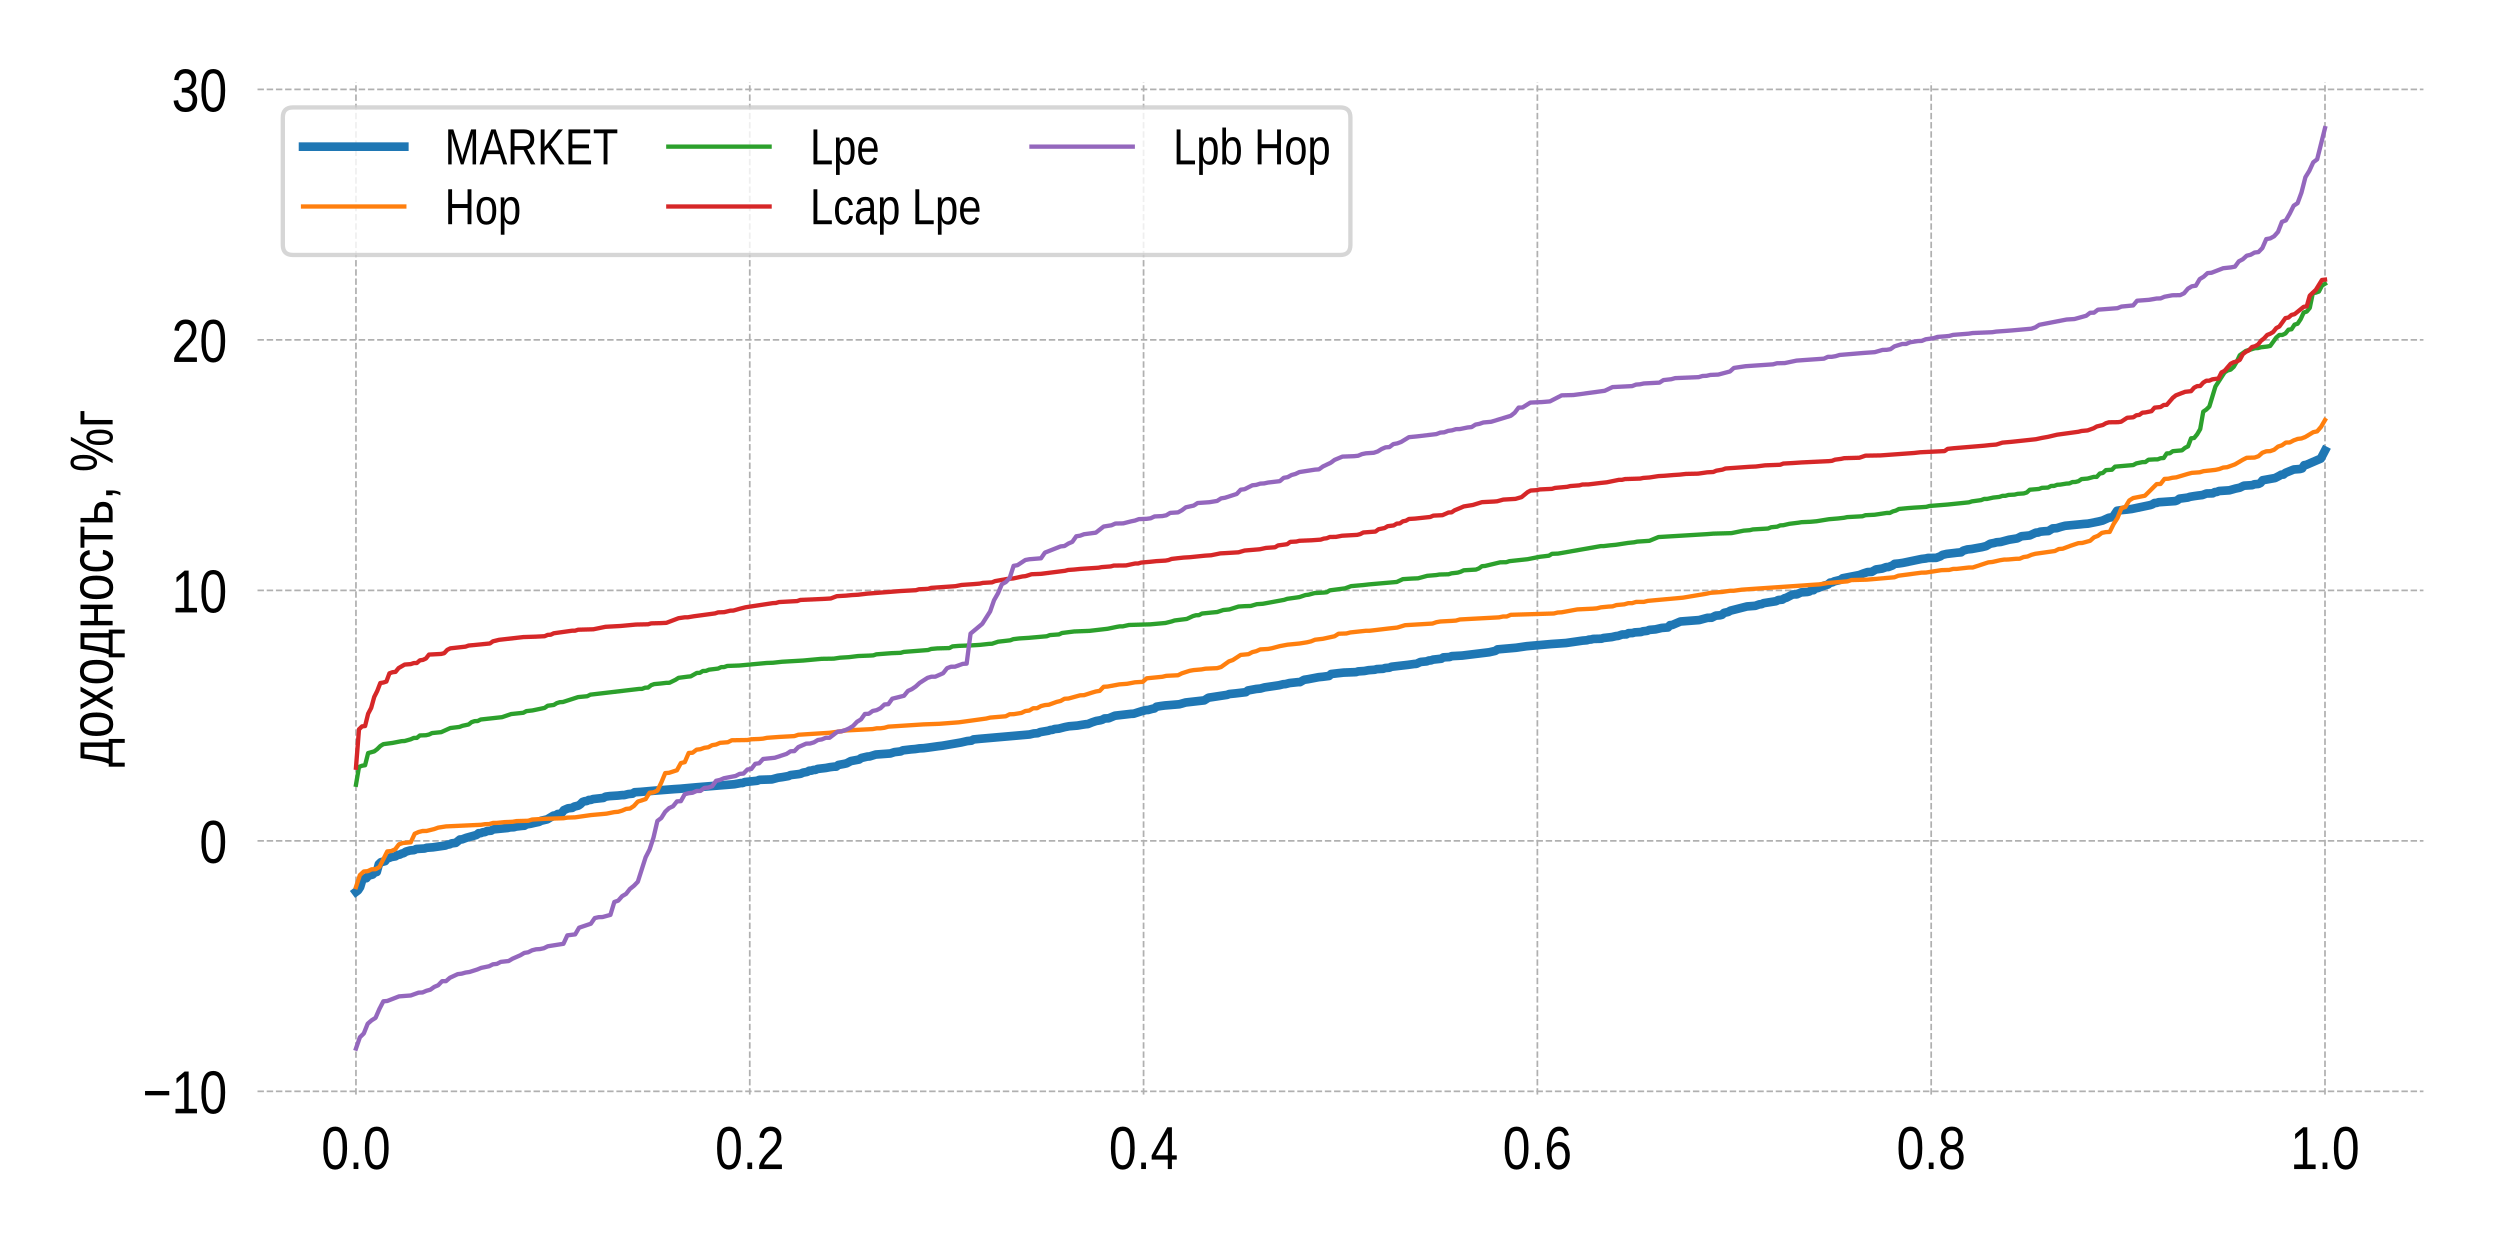<?xml version="1.0" encoding="utf-8" standalone="no"?>
<!DOCTYPE svg PUBLIC "-//W3C//DTD SVG 1.1//EN"
  "http://www.w3.org/Graphics/SVG/1.1/DTD/svg11.dtd">
<!-- Created with matplotlib (https://matplotlib.org/) -->
<svg height="288pt" version="1.1" viewBox="0 0 576 288" width="576pt" xmlns="http://www.w3.org/2000/svg" xmlns:xlink="http://www.w3.org/1999/xlink">
 <defs>
  <style type="text/css">
*{stroke-linecap:butt;stroke-linejoin:round;}
  </style>
 </defs>
 <g id="figure_1">
  <g id="patch_1">
   <path d="M 0 288 
L 576 288 
L 576 0 
L 0 0 
z
" style="fill:#ffffff;"/>
  </g>
  <g id="axes_1">
   <g id="patch_2">
    <path d="M 59.33 252.2 
L 558.36 252.2 
L 558.36 18.923 
L 59.33 18.923 
z
" style="fill:#ffffff;"/>
   </g>
   <g id="matplotlib.axis_1">
    <g id="xtick_1">
     <g id="line2d_1">
      <path clip-path="url(#p58bafad64e)" d="M 82.013 252.2 
L 82.013 18.923 
" style="fill:none;stroke:#b0b0b0;stroke-dasharray:1.48,0.64;stroke-dashoffset:0;stroke-width:0.4;"/>
     </g>
     <g id="text_1">
      <!-- 0.0 -->
      <defs>
       <path d="M 42.391 34.422 
Q 42.391 24.516 40.844 17.75 
Q 39.312 10.984 36.641 6.812 
Q 33.984 2.641 30.391 0.828 
Q 26.812 -0.984 22.703 -0.984 
Q 18.609 -0.984 15.031 0.828 
Q 11.469 2.641 8.828 6.781 
Q 6.203 10.938 4.703 17.703 
Q 3.219 24.469 3.219 34.422 
Q 3.219 44.828 4.703 51.641 
Q 6.203 58.453 8.828 62.5 
Q 11.469 66.547 15.078 68.188 
Q 18.703 69.828 22.953 69.828 
Q 27 69.828 30.531 68.188 
Q 34.078 66.547 36.719 62.5 
Q 39.359 58.453 40.875 51.641 
Q 42.391 44.828 42.391 34.422 
z
M 35.062 34.422 
Q 35.062 42.625 34.281 48.062 
Q 33.5 53.516 31.938 56.766 
Q 30.375 60.016 28.094 61.359 
Q 25.828 62.703 22.953 62.703 
Q 19.922 62.703 17.578 61.328 
Q 15.234 59.969 13.672 56.719 
Q 12.109 53.469 11.297 48.016 
Q 10.5 42.578 10.5 34.422 
Q 10.5 26.516 11.297 21.094 
Q 12.109 15.672 13.688 12.375 
Q 15.281 9.078 17.578 7.641 
Q 19.875 6.203 22.797 6.203 
Q 25.641 6.203 27.906 7.641 
Q 30.172 9.078 31.75 12.375 
Q 33.344 15.672 34.203 21.094 
Q 35.062 26.516 35.062 34.422 
z
" id="LiberationSansNarrow-48"/>
       <path d="M 7.469 0 
L 7.469 10.688 
L 15.328 10.688 
L 15.328 0 
z
" id="LiberationSansNarrow-46"/>
      </defs>
      <g transform="translate(74.032 269.346)scale(0.14 -0.14)">
       <use xlink:href="#LiberationSansNarrow-48"/>
       <use x="45.605" xlink:href="#LiberationSansNarrow-46"/>
       <use x="68.408" xlink:href="#LiberationSansNarrow-48"/>
      </g>
     </g>
    </g>
    <g id="xtick_2">
     <g id="line2d_2">
      <path clip-path="url(#p58bafad64e)" d="M 172.746 252.2 
L 172.746 18.923 
" style="fill:none;stroke:#b0b0b0;stroke-dasharray:1.48,0.64;stroke-dashoffset:0;stroke-width:0.4;"/>
     </g>
     <g id="text_2">
      <!-- 0.2 -->
      <defs>
       <path d="M 4.109 0 
L 4.109 6.203 
Q 6.156 11.922 9.109 16.281 
Q 12.062 20.656 15.312 24.188 
Q 18.562 27.734 21.734 30.766 
Q 24.906 33.797 27.469 36.812 
Q 30.031 39.844 31.609 43.156 
Q 33.203 46.484 33.203 50.688 
Q 33.203 53.609 32.469 55.828 
Q 31.734 58.062 30.391 59.562 
Q 29.047 61.078 27.141 61.828 
Q 25.25 62.594 22.906 62.594 
Q 20.75 62.594 18.844 61.859 
Q 16.938 61.141 15.453 59.672 
Q 13.969 58.203 13.031 56.031 
Q 12.109 53.859 11.812 50.984 
L 4.438 51.812 
Q 4.781 55.516 6.125 58.781 
Q 7.469 62.062 9.781 64.531 
Q 12.109 67 15.359 68.406 
Q 18.609 69.828 22.906 69.828 
Q 27.094 69.828 30.391 68.609 
Q 33.688 67.391 35.938 64.984 
Q 38.188 62.594 39.406 59.078 
Q 40.625 55.562 40.625 50.984 
Q 40.625 47.516 39.594 44.391 
Q 38.578 41.266 36.859 38.422 
Q 35.156 35.594 32.906 32.953 
Q 30.672 30.328 28.219 27.828 
L 23.297 22.859 
Q 20.797 20.359 18.625 17.859 
Q 16.453 15.375 14.734 12.812 
Q 13.031 10.25 12.062 7.469 
L 41.5 7.469 
L 41.5 0 
z
" id="LiberationSansNarrow-50"/>
      </defs>
      <g transform="translate(164.765 269.346)scale(0.14 -0.14)">
       <use xlink:href="#LiberationSansNarrow-48"/>
       <use x="45.605" xlink:href="#LiberationSansNarrow-46"/>
       <use x="68.408" xlink:href="#LiberationSansNarrow-50"/>
      </g>
     </g>
    </g>
    <g id="xtick_3">
     <g id="line2d_3">
      <path clip-path="url(#p58bafad64e)" d="M 263.479 252.2 
L 263.479 18.923 
" style="fill:none;stroke:#b0b0b0;stroke-dasharray:1.48,0.64;stroke-dashoffset:0;stroke-width:0.4;"/>
     </g>
     <g id="text_3">
      <!-- 0.4 -->
      <defs>
       <path d="M 35.25 15.578 
L 35.25 0 
L 28.469 0 
L 28.469 15.578 
L 1.906 15.578 
L 1.906 22.406 
L 27.688 68.797 
L 35.25 68.797 
L 35.25 22.516 
L 43.219 22.516 
L 43.219 15.578 
z
M 28.469 58.891 
Q 28.375 58.641 28.031 57.906 
L 27.344 56.344 
L 26.562 54.594 
Q 26.125 53.656 25.781 53.078 
L 11.328 27.094 
Q 11.141 26.703 10.75 26.078 
L 9.969 24.812 
L 9.188 23.484 
Q 8.797 22.859 8.547 22.516 
L 28.469 22.516 
z
" id="LiberationSansNarrow-52"/>
      </defs>
      <g transform="translate(255.498 269.346)scale(0.14 -0.14)">
       <use xlink:href="#LiberationSansNarrow-48"/>
       <use x="45.605" xlink:href="#LiberationSansNarrow-46"/>
       <use x="68.408" xlink:href="#LiberationSansNarrow-52"/>
      </g>
     </g>
    </g>
    <g id="xtick_4">
     <g id="line2d_4">
      <path clip-path="url(#p58bafad64e)" d="M 354.211 252.2 
L 354.211 18.923 
" style="fill:none;stroke:#b0b0b0;stroke-dasharray:1.48,0.64;stroke-dashoffset:0;stroke-width:0.4;"/>
     </g>
     <g id="text_4">
      <!-- 0.6 -->
      <defs>
       <path d="M 42 22.516 
Q 42 17.328 40.828 13 
Q 39.656 8.688 37.359 5.578 
Q 35.062 2.484 31.641 0.75 
Q 28.219 -0.984 23.781 -0.984 
Q 18.844 -0.984 15.156 1.312 
Q 11.469 3.609 9.031 7.922 
Q 6.594 12.25 5.375 18.531 
Q 4.156 24.812 4.156 32.812 
Q 4.156 42 5.547 48.922 
Q 6.938 55.859 9.516 60.5 
Q 12.109 65.141 15.859 67.484 
Q 19.625 69.828 24.359 69.828 
Q 27.25 69.828 29.766 69.094 
Q 32.281 68.359 34.328 66.719 
Q 36.375 65.094 37.938 62.406 
Q 39.5 59.719 40.438 55.812 
L 33.547 54.297 
Q 32.422 58.734 29.953 60.719 
Q 27.484 62.703 24.266 62.703 
Q 21.297 62.703 18.891 60.984 
Q 16.5 59.281 14.812 55.875 
Q 13.141 52.484 12.234 47.359 
Q 11.328 42.234 11.328 35.406 
Q 13.281 39.844 16.844 42.156 
Q 20.406 44.484 25.047 44.484 
Q 28.906 44.484 32 42.969 
Q 35.109 41.453 37.328 38.594 
Q 39.547 35.75 40.766 31.672 
Q 42 27.594 42 22.516 
z
M 34.672 22.125 
Q 34.672 25.688 33.953 28.562 
Q 33.25 31.453 31.812 33.469 
Q 30.375 35.5 28.25 36.594 
Q 26.125 37.703 23.297 37.703 
Q 21.344 37.703 19.328 36.984 
Q 17.328 36.281 15.719 34.688 
Q 14.109 33.109 13.078 30.516 
Q 12.062 27.938 12.062 24.219 
Q 12.062 20.406 12.859 17.109 
Q 13.672 13.812 15.156 11.375 
Q 16.656 8.938 18.781 7.516 
Q 20.906 6.109 23.531 6.109 
Q 26.125 6.109 28.203 7.203 
Q 30.281 8.297 31.719 10.375 
Q 33.156 12.453 33.906 15.422 
Q 34.672 18.406 34.672 22.125 
z
" id="LiberationSansNarrow-54"/>
      </defs>
      <g transform="translate(346.23 269.346)scale(0.14 -0.14)">
       <use xlink:href="#LiberationSansNarrow-48"/>
       <use x="45.605" xlink:href="#LiberationSansNarrow-46"/>
       <use x="68.408" xlink:href="#LiberationSansNarrow-54"/>
      </g>
     </g>
    </g>
    <g id="xtick_5">
     <g id="line2d_5">
      <path clip-path="url(#p58bafad64e)" d="M 444.944 252.2 
L 444.944 18.923 
" style="fill:none;stroke:#b0b0b0;stroke-dasharray:1.48,0.64;stroke-dashoffset:0;stroke-width:0.4;"/>
     </g>
     <g id="text_5">
      <!-- 0.8 -->
      <defs>
       <path d="M 42.047 19.188 
Q 42.047 14.797 40.891 11.109 
Q 39.75 7.422 37.406 4.734 
Q 35.062 2.047 31.422 0.531 
Q 27.781 -0.984 22.797 -0.984 
Q 17.828 -0.984 14.203 0.531 
Q 10.594 2.047 8.219 4.703 
Q 5.859 7.375 4.703 11.062 
Q 3.562 14.75 3.562 19.094 
Q 3.562 22.859 4.516 25.781 
Q 5.469 28.719 7.031 30.828 
Q 8.594 32.953 10.609 34.25 
Q 12.641 35.547 14.797 35.984 
L 14.797 36.188 
Q 12.453 36.859 10.594 38.375 
Q 8.734 39.891 7.469 42.016 
Q 6.203 44.141 5.547 46.719 
Q 4.891 49.312 4.891 52.203 
Q 4.891 55.812 6.031 59 
Q 7.172 62.203 9.422 64.625 
Q 11.672 67.047 14.984 68.438 
Q 18.312 69.828 22.656 69.828 
Q 27.25 69.828 30.641 68.406 
Q 34.031 67 36.25 64.578 
Q 38.484 62.156 39.547 58.938 
Q 40.625 55.719 40.625 52.094 
Q 40.625 49.266 39.969 46.672 
Q 39.312 44.094 38.062 41.969 
Q 36.812 39.844 34.938 38.344 
Q 33.062 36.859 30.609 36.281 
L 30.609 36.078 
Q 33.062 35.594 35.156 34.297 
Q 37.25 33.016 38.766 30.891 
Q 40.281 28.766 41.156 25.828 
Q 42.047 22.906 42.047 19.188 
z
M 33.156 51.609 
Q 33.156 54.203 32.609 56.344 
Q 32.078 58.5 30.828 60.031 
Q 29.594 61.578 27.594 62.422 
Q 25.594 63.281 22.656 63.281 
Q 19.828 63.281 17.875 62.422 
Q 15.922 61.578 14.641 60.031 
Q 13.375 58.5 12.812 56.344 
Q 12.25 54.203 12.25 51.609 
Q 12.25 49.562 12.688 47.406 
Q 13.141 45.266 14.312 43.5 
Q 15.484 41.75 17.5 40.625 
Q 19.531 39.5 22.75 39.5 
Q 26.172 39.5 28.219 40.625 
Q 30.281 41.75 31.375 43.5 
Q 32.469 45.266 32.812 47.406 
Q 33.156 49.562 33.156 51.609 
z
M 34.578 20.016 
Q 34.578 22.516 34.016 24.828 
Q 33.453 27.156 32.078 28.938 
Q 30.719 30.719 28.422 31.812 
Q 26.125 32.906 22.656 32.906 
Q 19.484 32.906 17.266 31.812 
Q 15.047 30.719 13.672 28.906 
Q 12.312 27.094 11.672 24.719 
Q 11.031 22.359 11.031 19.828 
Q 11.031 16.656 11.672 14.031 
Q 12.312 11.422 13.703 9.547 
Q 15.094 7.672 17.375 6.641 
Q 19.672 5.609 22.906 5.609 
Q 26.172 5.609 28.422 6.641 
Q 30.672 7.672 32.031 9.547 
Q 33.406 11.422 33.984 14.078 
Q 34.578 16.75 34.578 20.016 
z
" id="LiberationSansNarrow-56"/>
      </defs>
      <g transform="translate(436.963 269.346)scale(0.14 -0.14)">
       <use xlink:href="#LiberationSansNarrow-48"/>
       <use x="45.605" xlink:href="#LiberationSansNarrow-46"/>
       <use x="68.408" xlink:href="#LiberationSansNarrow-56"/>
      </g>
     </g>
    </g>
    <g id="xtick_6">
     <g id="line2d_6">
      <path clip-path="url(#p58bafad64e)" d="M 535.677 252.2 
L 535.677 18.923 
" style="fill:none;stroke:#b0b0b0;stroke-dasharray:1.48,0.64;stroke-dashoffset:0;stroke-width:0.4;"/>
     </g>
     <g id="text_6">
      <!-- 1.0 -->
      <defs>
       <path d="M 6.25 0 
L 6.25 7.469 
L 20.609 7.469 
L 20.609 60.406 
L 7.906 49.312 
L 7.906 57.625 
L 21.234 68.797 
L 27.875 68.797 
L 27.875 7.469 
L 41.609 7.469 
L 41.609 0 
z
" id="LiberationSansNarrow-49"/>
      </defs>
      <g transform="translate(527.696 269.346)scale(0.14 -0.14)">
       <use xlink:href="#LiberationSansNarrow-49"/>
       <use x="45.605" xlink:href="#LiberationSansNarrow-46"/>
       <use x="68.408" xlink:href="#LiberationSansNarrow-48"/>
      </g>
     </g>
    </g>
   </g>
   <g id="matplotlib.axis_2">
    <g id="ytick_1">
     <g id="line2d_7">
      <path clip-path="url(#p58bafad64e)" d="M 59.33 251.443 
L 558.36 251.443 
" style="fill:none;stroke:#b0b0b0;stroke-dasharray:1.48,0.64;stroke-dashoffset:0;stroke-width:0.4;"/>
     </g>
     <g id="text_7">
      <!-- −10 -->
      <defs>
       <path d="M 4.047 29.688 
L 4.047 36.812 
L 43.891 36.812 
L 43.891 29.688 
z
" id="LiberationSansNarrow-8722"/>
      </defs>
      <g transform="translate(32.852 256.516)scale(0.14 -0.14)">
       <use xlink:href="#LiberationSansNarrow-8722"/>
       <use x="47.9" xlink:href="#LiberationSansNarrow-49"/>
       <use x="93.506" xlink:href="#LiberationSansNarrow-48"/>
      </g>
     </g>
    </g>
    <g id="ytick_2">
     <g id="line2d_8">
      <path clip-path="url(#p58bafad64e)" d="M 59.33 193.733 
L 558.36 193.733 
" style="fill:none;stroke:#b0b0b0;stroke-dasharray:1.48,0.64;stroke-dashoffset:0;stroke-width:0.4;"/>
     </g>
     <g id="text_8">
      <!-- 0 -->
      <g transform="translate(45.945 198.806)scale(0.14 -0.14)">
       <use xlink:href="#LiberationSansNarrow-48"/>
      </g>
     </g>
    </g>
    <g id="ytick_3">
     <g id="line2d_9">
      <path clip-path="url(#p58bafad64e)" d="M 59.33 136.023 
L 558.36 136.023 
" style="fill:none;stroke:#b0b0b0;stroke-dasharray:1.48,0.64;stroke-dashoffset:0;stroke-width:0.4;"/>
     </g>
     <g id="text_9">
      <!-- 10 -->
      <g transform="translate(39.559 141.096)scale(0.14 -0.14)">
       <use xlink:href="#LiberationSansNarrow-49"/>
       <use x="45.605" xlink:href="#LiberationSansNarrow-48"/>
      </g>
     </g>
    </g>
    <g id="ytick_4">
     <g id="line2d_10">
      <path clip-path="url(#p58bafad64e)" d="M 59.33 78.313 
L 558.36 78.313 
" style="fill:none;stroke:#b0b0b0;stroke-dasharray:1.48,0.64;stroke-dashoffset:0;stroke-width:0.4;"/>
     </g>
     <g id="text_10">
      <!-- 20 -->
      <g transform="translate(39.559 83.386)scale(0.14 -0.14)">
       <use xlink:href="#LiberationSansNarrow-50"/>
       <use x="45.605" xlink:href="#LiberationSansNarrow-48"/>
      </g>
     </g>
    </g>
    <g id="ytick_5">
     <g id="line2d_11">
      <path clip-path="url(#p58bafad64e)" d="M 59.33 20.603 
L 558.36 20.603 
" style="fill:none;stroke:#b0b0b0;stroke-dasharray:1.48,0.64;stroke-dashoffset:0;stroke-width:0.4;"/>
     </g>
     <g id="text_11">
      <!-- 30 -->
      <defs>
       <path d="M 42 19 
Q 42 14.266 40.75 10.547 
Q 39.5 6.844 37.062 4.266 
Q 34.625 1.703 31.047 0.359 
Q 27.484 -0.984 22.859 -0.984 
Q 17.625 -0.984 14.031 0.609 
Q 10.453 2.203 8.125 4.812 
Q 5.812 7.422 4.641 10.766 
Q 3.469 14.109 3.125 17.672 
L 10.547 18.5 
Q 10.891 15.766 11.734 13.516 
Q 12.594 11.281 14.078 9.672 
Q 15.578 8.062 17.75 7.172 
Q 19.922 6.297 22.859 6.297 
Q 28.328 6.297 31.422 9.562 
Q 34.516 12.844 34.516 19.281 
Q 34.516 23.094 33.125 25.406 
Q 31.734 27.734 29.688 29.031 
Q 27.641 30.328 25.219 30.766 
Q 22.797 31.203 20.75 31.203 
L 16.656 31.203 
L 16.656 38.812 
L 20.562 38.812 
Q 22.609 38.812 24.828 39.328 
Q 27.047 39.844 28.859 41.188 
Q 30.672 42.531 31.859 44.828 
Q 33.062 47.125 33.062 50.688 
Q 33.062 56.203 30.375 59.391 
Q 27.688 62.594 22.469 62.594 
Q 17.672 62.594 14.734 59.609 
Q 11.812 56.641 11.328 51.219 
L 4.109 51.906 
Q 4.547 56.453 6.125 59.812 
Q 7.719 63.188 10.172 65.406 
Q 12.641 67.625 15.812 68.719 
Q 19 69.828 22.562 69.828 
Q 27.297 69.828 30.688 68.375 
Q 34.078 66.938 36.219 64.469 
Q 38.375 62.016 39.406 58.688 
Q 40.438 55.375 40.438 51.609 
Q 40.438 48.578 39.75 45.938 
Q 39.062 43.312 37.625 41.203 
Q 36.188 39.109 33.953 37.594 
Q 31.734 36.078 28.609 35.297 
L 28.609 35.109 
Q 32.031 34.672 34.547 33.219 
Q 37.062 31.781 38.719 29.625 
Q 40.375 27.484 41.188 24.75 
Q 42 22.016 42 19 
z
" id="LiberationSansNarrow-51"/>
      </defs>
      <g transform="translate(39.559 25.676)scale(0.14 -0.14)">
       <use xlink:href="#LiberationSansNarrow-51"/>
       <use x="45.605" xlink:href="#LiberationSansNarrow-48"/>
      </g>
     </g>
    </g>
    <g id="text_12">
     <!-- доходность, %г -->
     <defs>
      <path d="M 33.344 46.438 
L 21.141 46.438 
Q 20.172 37.797 19.188 31.375 
Q 18.219 24.953 17.234 20.219 
Q 16.266 15.484 15.312 12.156 
Q 14.359 8.844 13.484 6.391 
L 33.344 6.391 
z
M 46.391 -19.922 
L 39.891 -19.922 
L 39.891 0 
L 7.328 0 
L 7.328 -19.922 
L 0.781 -19.922 
L 0.781 6.391 
L 5.562 6.391 
Q 6.781 8.844 7.922 12.328 
Q 9.078 15.828 10.219 21.188 
Q 11.375 26.562 12.516 34.25 
Q 13.672 41.938 14.797 52.828 
L 40.578 52.828 
L 40.578 6.391 
L 46.391 6.391 
z
" id="LiberationSansNarrow-1076"/>
      <path d="M 42.141 26.469 
Q 42.141 12.594 37.125 5.797 
Q 32.125 -0.984 22.609 -0.984 
Q 18.062 -0.984 14.516 0.672 
Q 10.984 2.344 8.516 5.766 
Q 6.062 9.188 4.766 14.328 
Q 3.469 19.484 3.469 26.469 
Q 3.469 53.812 22.859 53.812 
Q 27.875 53.812 31.562 52.094 
Q 35.25 50.391 37.594 46.969 
Q 39.938 43.562 41.031 38.422 
Q 42.141 33.297 42.141 26.469 
z
M 34.578 26.469 
Q 34.578 32.625 33.812 36.625 
Q 33.062 40.625 31.547 43.016 
Q 30.031 45.406 27.859 46.359 
Q 25.688 47.312 23 47.312 
Q 20.219 47.312 17.984 46.312 
Q 15.766 45.312 14.203 42.891 
Q 12.641 40.484 11.828 36.469 
Q 11.031 32.469 11.031 26.469 
Q 11.031 20.312 11.906 16.281 
Q 12.797 12.25 14.328 9.859 
Q 15.875 7.469 17.969 6.484 
Q 20.062 5.516 22.562 5.516 
Q 25.344 5.516 27.562 6.469 
Q 29.781 7.422 31.344 9.812 
Q 32.906 12.203 33.734 16.25 
Q 34.578 20.312 34.578 26.469 
z
" id="LiberationSansNarrow-1086"/>
      <path d="M 32.078 0 
L 20.406 21.688 
L 8.688 0 
L 0.922 0 
L 16.359 27.156 
L 1.656 52.828 
L 9.625 52.828 
L 20.406 32.281 
L 31.156 52.828 
L 39.203 52.828 
L 24.516 27.25 
L 40.141 0 
z
" id="LiberationSansNarrow-1093"/>
      <path d="M 12.891 52.828 
L 12.891 30.469 
L 32.375 30.469 
L 32.375 52.828 
L 39.594 52.828 
L 39.594 0 
L 32.375 0 
L 32.375 24.078 
L 12.891 24.078 
L 12.891 0 
L 5.672 0 
L 5.672 52.828 
z
" id="LiberationSansNarrow-1085"/>
      <path d="M 11.031 26.656 
Q 11.031 22.125 11.562 18.312 
Q 12.109 14.5 13.375 11.734 
Q 14.656 8.984 16.75 7.469 
Q 18.844 5.953 21.969 5.953 
Q 25.828 5.953 28.391 8.484 
Q 30.953 11.031 31.547 16.312 
L 38.875 15.719 
Q 38.531 12.453 37.297 9.422 
Q 36.078 6.391 34.031 4.094 
Q 31.984 1.812 29 0.406 
Q 26.031 -0.984 22.172 -0.984 
Q 17.094 -0.984 13.5 1.109 
Q 9.906 3.219 7.688 6.906 
Q 5.469 10.594 4.469 15.594 
Q 3.469 20.609 3.469 26.469 
Q 3.469 31.781 4.203 35.859 
Q 4.938 39.938 6.219 42.984 
Q 7.516 46.047 9.266 48.125 
Q 11.031 50.203 13.109 51.438 
Q 15.188 52.688 17.453 53.25 
Q 19.734 53.812 22.078 53.812 
Q 25.734 53.812 28.562 52.594 
Q 31.391 51.375 33.469 49.25 
Q 35.547 47.125 36.812 44.234 
Q 38.094 41.359 38.625 38.031 
L 31.203 37.359 
Q 30.672 41.75 28.375 44.328 
Q 26.078 46.922 21.875 46.922 
Q 18.797 46.922 16.719 45.672 
Q 14.656 44.438 13.375 41.922 
Q 12.109 39.406 11.562 35.594 
Q 11.031 31.781 11.031 26.656 
z
" id="LiberationSansNarrow-1089"/>
      <path d="M 1.422 52.828 
L 36.141 52.828 
L 36.141 46.438 
L 22.359 46.438 
L 22.359 0 
L 15.188 0 
L 15.188 46.438 
L 1.422 46.438 
z
" id="LiberationSansNarrow-1090"/>
      <path d="M 22.75 30.469 
Q 30.953 30.469 35.156 26.875 
Q 39.359 23.297 39.359 15.531 
Q 39.359 11.922 38.297 9.031 
Q 37.25 6.156 35.172 4.156 
Q 33.109 2.156 30 1.078 
Q 26.906 0 22.797 0 
L 5.672 0 
L 5.672 52.828 
L 12.891 52.828 
L 12.891 30.469 
z
M 12.891 6.203 
L 21.688 6.203 
Q 24.469 6.203 26.391 6.812 
Q 28.328 7.422 29.5 8.609 
Q 30.672 9.812 31.172 11.547 
Q 31.688 13.281 31.688 15.531 
Q 31.688 20.125 29.359 22.234 
Q 27.047 24.359 21.734 24.359 
L 12.891 24.359 
z
" id="LiberationSansNarrow-1100"/>
      <path d="M 15.438 10.688 
L 15.438 2.484 
Q 15.438 -0.094 15.266 -2.219 
Q 15.094 -4.344 14.672 -6.172 
Q 14.266 -8.016 13.672 -9.625 
Q 13.094 -11.234 12.312 -12.797 
L 7.375 -12.797 
Q 9.188 -9.625 10.156 -6.391 
Q 11.141 -3.172 11.141 0 
L 7.625 0 
L 7.625 10.688 
z
" id="LiberationSansNarrow-44"/>
      <path id="LiberationSansNarrow-32"/>
      <path d="M 69.969 21.188 
Q 69.969 15.094 68.938 10.906 
Q 67.922 6.734 66.188 4.172 
Q 64.453 1.609 62.125 0.5 
Q 59.812 -0.594 57.172 -0.594 
Q 54.547 -0.594 52.219 0.5 
Q 49.906 1.609 48.219 4.141 
Q 46.531 6.688 45.547 10.859 
Q 44.578 15.047 44.578 21.188 
Q 44.578 27.688 45.531 31.938 
Q 46.484 36.188 48.188 38.703 
Q 49.906 41.219 52.25 42.219 
Q 54.594 43.219 57.328 43.219 
Q 59.969 43.219 62.25 42.219 
Q 64.547 41.219 66.25 38.703 
Q 67.969 36.188 68.969 31.938 
Q 69.969 27.688 69.969 21.188 
z
M 21.094 0 
L 14.891 0 
L 51.812 68.797 
L 58.109 68.797 
z
M 15.766 69.391 
Q 18.312 69.391 20.609 68.391 
Q 22.906 67.391 24.609 64.891 
Q 26.312 62.406 27.312 58.203 
Q 28.328 54 28.328 47.609 
Q 28.328 41.453 27.312 37.25 
Q 26.312 33.062 24.609 30.438 
Q 22.906 27.828 20.578 26.703 
Q 18.266 25.594 15.625 25.594 
Q 12.938 25.594 10.609 26.703 
Q 8.297 27.828 6.594 30.422 
Q 4.891 33.016 3.906 37.203 
Q 2.938 41.406 2.938 47.609 
Q 2.938 54 3.906 58.203 
Q 4.891 62.406 6.609 64.891 
Q 8.344 67.391 10.688 68.391 
Q 13.031 69.391 15.766 69.391 
z
M 64.062 21.188 
Q 64.062 26.031 63.625 29.219 
Q 63.188 32.422 62.328 34.328 
Q 61.469 36.234 60.203 37.016 
Q 58.938 37.797 57.328 37.797 
Q 55.672 37.797 54.375 36.984 
Q 53.078 36.188 52.188 34.281 
Q 51.312 32.375 50.875 29.172 
Q 50.438 25.984 50.438 21.188 
Q 50.438 16.547 50.906 13.422 
Q 51.375 10.297 52.219 8.375 
Q 53.078 6.453 54.344 5.609 
Q 55.609 4.781 57.234 4.781 
Q 58.797 4.781 60.062 5.609 
Q 61.328 6.453 62.203 8.375 
Q 63.094 10.297 63.578 13.422 
Q 64.062 16.547 64.062 21.188 
z
M 22.406 47.609 
Q 22.406 52.391 21.969 55.562 
Q 21.531 58.734 20.703 60.641 
Q 19.875 62.547 18.625 63.328 
Q 17.391 64.109 15.766 64.109 
Q 14.062 64.109 12.734 63.297 
Q 11.422 62.5 10.547 60.594 
Q 9.672 58.688 9.234 55.516 
Q 8.797 52.344 8.797 47.609 
Q 8.797 42.969 9.25 39.797 
Q 9.719 36.625 10.562 34.688 
Q 11.422 32.766 12.719 31.938 
Q 14.016 31.109 15.672 31.109 
Q 17.188 31.109 18.422 31.938 
Q 19.672 32.766 20.547 34.688 
Q 21.438 36.625 21.922 39.797 
Q 22.406 42.969 22.406 47.609 
z
" id="LiberationSansNarrow-37"/>
      <path d="M 27.547 52.828 
L 27.547 46.438 
L 12.891 46.438 
L 12.891 0 
L 5.719 0 
L 5.719 52.828 
z
" id="LiberationSansNarrow-1075"/>
     </defs>
     <g transform="translate(25.948 176.747)rotate(-90)scale(0.14 -0.14)">
      <use xlink:href="#LiberationSansNarrow-1076"/>
      <use x="47.803" xlink:href="#LiberationSansNarrow-1086"/>
      <use x="93.393" xlink:href="#LiberationSansNarrow-1093"/>
      <use x="134.393" xlink:href="#LiberationSansNarrow-1086"/>
      <use x="179.967" xlink:href="#LiberationSansNarrow-1076"/>
      <use x="227.77" xlink:href="#LiberationSansNarrow-1085"/>
      <use x="273.033" xlink:href="#LiberationSansNarrow-1086"/>
      <use x="318.639" xlink:href="#LiberationSansNarrow-1089"/>
      <use x="359.654" xlink:href="#LiberationSansNarrow-1090"/>
      <use x="397.203" xlink:href="#LiberationSansNarrow-1100"/>
      <use x="439.928" xlink:href="#LiberationSansNarrow-44"/>
      <use x="462.73" xlink:href="#LiberationSansNarrow-32"/>
      <use x="485.533" xlink:href="#LiberationSansNarrow-37"/>
      <use x="558.434" xlink:href="#LiberationSansNarrow-1075"/>
     </g>
    </g>
   </g>
   <g id="line2d_12">
    <path clip-path="url(#p58bafad64e)" d="M 82.013 205.484 
L 82.492 205.126 
L 82.971 204.393 
L 83.45 202.792 
L 83.929 202.366 
L 84.408 202.336 
L 84.888 201.751 
L 85.846 201.497 
L 86.325 201.004 
L 86.804 200.906 
L 87.283 199.117 
L 87.762 198.656 
L 88.72 198.408 
L 89.199 197.733 
L 89.678 197.659 
L 90.157 197.461 
L 91.115 197.298 
L 91.594 196.965 
L 92.073 196.921 
L 92.552 196.673 
L 93.031 196.552 
L 93.51 196.218 
L 94.469 195.949 
L 95.427 195.864 
L 95.906 195.603 
L 97.822 195.495 
L 98.301 195.327 
L 99.738 195.225 
L 102.612 194.81 
L 103.092 194.606 
L 103.571 194.545 
L 104.05 194.317 
L 105.008 194.197 
L 105.966 193.419 
L 106.445 193.398 
L 107.403 193.037 
L 109.798 192.372 
L 110.277 191.969 
L 110.756 191.963 
L 111.235 191.756 
L 111.714 191.726 
L 112.194 191.473 
L 113.152 191.39 
L 113.631 191.092 
L 116.984 190.765 
L 117.463 190.637 
L 118.421 190.59 
L 118.9 190.444 
L 120.337 190.279 
L 120.817 190.245 
L 121.296 189.947 
L 122.254 189.793 
L 123.212 189.569 
L 124.17 189.369 
L 124.649 189.112 
L 126.086 188.776 
L 127.523 187.911 
L 128.002 187.868 
L 128.481 187.548 
L 128.96 187.505 
L 129.439 187.286 
L 129.919 186.652 
L 130.877 186.237 
L 131.835 186.138 
L 132.314 185.837 
L 133.272 185.608 
L 133.751 185.272 
L 134.23 184.776 
L 134.709 184.601 
L 135.188 184.562 
L 135.667 184.306 
L 136.146 184.296 
L 136.625 184.108 
L 139.021 183.842 
L 139.5 183.552 
L 140.458 183.422 
L 142.374 183.298 
L 143.332 183.191 
L 143.811 183.191 
L 144.769 182.955 
L 145.727 182.864 
L 146.206 182.534 
L 147.644 182.449 
L 148.602 182.363 
L 150.518 182.194 
L 155.308 181.818 
L 156.746 181.726 
L 160.578 181.382 
L 169.201 180.688 
L 170.638 180.423 
L 171.117 180.411 
L 171.596 180.185 
L 174.471 179.886 
L 174.95 179.671 
L 177.824 179.576 
L 179.261 179.187 
L 180.219 179.058 
L 181.656 178.807 
L 182.135 178.581 
L 184.052 178.347 
L 184.531 178.251 
L 185.01 178.018 
L 185.968 177.847 
L 186.447 177.572 
L 186.926 177.563 
L 187.405 177.399 
L 187.884 177.384 
L 188.363 177.162 
L 190.279 176.937 
L 191.237 176.754 
L 192.195 176.634 
L 192.675 176.63 
L 193.154 176.25 
L 194.591 175.981 
L 195.07 175.865 
L 196.028 175.352 
L 197.944 174.993 
L 198.423 174.645 
L 199.86 174.309 
L 200.339 174.288 
L 201.777 173.846 
L 205.13 173.6 
L 206.088 173.289 
L 207.525 173.127 
L 208.004 172.879 
L 209.92 172.656 
L 210.879 172.577 
L 211.837 172.43 
L 212.795 172.384 
L 213.753 172.262 
L 216.148 171.926 
L 217.106 171.813 
L 221.418 171.07 
L 222.855 170.74 
L 223.813 170.648 
L 224.292 170.365 
L 225.729 170.225 
L 237.227 169.223 
L 238.185 168.996 
L 239.143 168.924 
L 239.622 168.681 
L 241.538 168.359 
L 242.017 168.19 
L 242.496 168.153 
L 242.975 167.967 
L 243.933 167.883 
L 245.37 167.514 
L 246.329 167.331 
L 248.245 167.174 
L 249.203 167.008 
L 250.161 166.862 
L 250.64 166.826 
L 251.598 166.434 
L 252.556 166.116 
L 253.514 165.952 
L 253.993 165.81 
L 254.472 165.54 
L 255.431 165.496 
L 256.868 164.898 
L 260.7 164.455 
L 261.179 164.447 
L 263.095 163.835 
L 264.054 163.605 
L 264.533 163.58 
L 265.491 163.315 
L 265.97 163.231 
L 266.449 162.832 
L 267.407 162.67 
L 268.365 162.542 
L 271.718 162.265 
L 273.156 161.855 
L 277.467 161.365 
L 278.425 160.748 
L 282.737 160.093 
L 283.216 159.906 
L 284.653 159.761 
L 287.048 159.478 
L 287.527 159.084 
L 289.443 158.731 
L 290.401 158.643 
L 291.36 158.377 
L 294.713 157.882 
L 295.671 157.642 
L 296.15 157.619 
L 297.108 157.373 
L 299.024 157.17 
L 299.503 157.169 
L 300.462 156.624 
L 301.42 156.481 
L 303.815 156.02 
L 304.773 155.927 
L 306.21 155.744 
L 306.689 155.295 
L 308.126 155.126 
L 309.564 154.967 
L 312.438 154.855 
L 312.917 154.692 
L 314.354 154.596 
L 315.312 154.412 
L 316.749 154.304 
L 317.228 154.161 
L 318.666 154.09 
L 319.145 153.912 
L 320.103 153.843 
L 320.582 153.622 
L 324.414 153.179 
L 325.851 152.979 
L 326.33 152.957 
L 327.289 152.515 
L 328.726 152.376 
L 329.205 152.178 
L 329.684 152.159 
L 330.163 151.978 
L 332.079 151.769 
L 332.558 151.455 
L 333.995 151.381 
L 334.474 151.176 
L 336.87 151.046 
L 338.307 150.869 
L 342.139 150.4 
L 343.097 150.284 
L 344.534 149.961 
L 345.014 149.618 
L 349.325 149.239 
L 351.72 148.888 
L 357.469 148.378 
L 358.906 148.281 
L 360.822 148.146 
L 364.655 147.594 
L 365.613 147.519 
L 366.092 147.364 
L 366.571 147.345 
L 367.05 147.208 
L 368.966 147.161 
L 369.445 146.996 
L 371.361 146.781 
L 372.32 146.558 
L 372.799 146.516 
L 373.757 146.184 
L 374.715 146.165 
L 375.194 145.884 
L 376.152 145.853 
L 376.631 145.701 
L 378.068 145.619 
L 378.547 145.452 
L 379.505 145.347 
L 379.984 145.13 
L 381.422 145.006 
L 382.859 144.676 
L 384.296 144.566 
L 384.775 144.03 
L 385.254 144.011 
L 387.17 143.195 
L 391.482 142.864 
L 393.398 142.345 
L 394.356 142.323 
L 395.314 141.841 
L 396.272 141.769 
L 396.751 141.645 
L 397.23 141.204 
L 398.188 140.993 
L 398.668 140.705 
L 402.5 139.728 
L 404.416 139.578 
L 405.374 139.237 
L 405.853 139.203 
L 406.332 138.968 
L 409.207 138.52 
L 409.686 138.249 
L 410.644 138.159 
L 411.123 137.846 
L 411.602 137.71 
L 413.039 136.961 
L 413.997 136.947 
L 414.955 136.492 
L 416.393 136.39 
L 416.872 136.285 
L 417.351 135.983 
L 417.83 135.979 
L 418.309 135.529 
L 418.788 135.516 
L 419.746 135.121 
L 421.183 134.665 
L 421.662 134.229 
L 422.141 134.197 
L 422.62 133.941 
L 424.057 133.593 
L 424.536 133.233 
L 428.369 132.488 
L 429.327 132.121 
L 430.285 131.811 
L 431.243 131.764 
L 432.201 131.203 
L 433.638 131.002 
L 434.597 130.661 
L 435.076 130.649 
L 436.034 130.276 
L 436.513 129.913 
L 437.471 129.825 
L 438.429 129.682 
L 442.74 128.785 
L 443.699 128.673 
L 444.178 128.557 
L 446.094 128.53 
L 447.052 128.182 
L 447.531 127.85 
L 448.489 127.625 
L 450.884 127.34 
L 451.842 127.256 
L 452.322 126.875 
L 453.28 126.592 
L 454.238 126.495 
L 455.675 126.233 
L 456.633 126.065 
L 457.591 125.823 
L 458.549 125.272 
L 459.507 125.088 
L 459.986 124.945 
L 460.944 124.869 
L 462.861 124.357 
L 464.777 124.045 
L 465.735 123.554 
L 467.651 123.366 
L 469.088 122.712 
L 469.567 122.708 
L 470.046 122.5 
L 471.005 122.405 
L 471.963 122.349 
L 472.921 121.752 
L 473.879 121.692 
L 474.837 121.389 
L 475.795 121.139 
L 479.149 120.818 
L 480.107 120.714 
L 481.065 120.646 
L 483.46 120.17 
L 484.418 119.943 
L 485.855 119.296 
L 486.813 119.132 
L 487.771 117.682 
L 488.73 117.537 
L 490.167 117.394 
L 491.125 117.272 
L 495.436 116.37 
L 495.915 116.2 
L 496.394 115.897 
L 496.873 115.874 
L 497.353 115.716 
L 501.185 115.451 
L 501.664 115.268 
L 502.143 114.895 
L 504.059 114.64 
L 504.538 114.471 
L 505.496 114.311 
L 506.455 114.174 
L 507.413 114.06 
L 508.371 113.706 
L 509.808 113.664 
L 510.287 113.38 
L 510.766 113.35 
L 511.245 113.129 
L 513.64 112.972 
L 515.078 112.565 
L 516.036 112.365 
L 516.994 111.9 
L 518.91 111.782 
L 519.389 111.579 
L 520.347 111.504 
L 520.826 111.265 
L 521.305 110.651 
L 524.18 110.136 
L 525.138 109.639 
L 525.617 109.359 
L 526.096 109.346 
L 526.575 108.944 
L 528.491 108.17 
L 529.928 108.061 
L 530.407 107.921 
L 530.886 107.179 
L 531.365 107.101 
L 534.719 105.654 
L 535.677 103.818 
L 535.677 103.818 
" style="fill:none;stroke:#1f77b4;stroke-linecap:square;stroke-width:2;"/>
   </g>
   <g id="line2d_13">
    <path clip-path="url(#p58bafad64e)" d="M 82.013 204.382 
L 82.915 201.626 
L 83.817 200.794 
L 84.719 200.713 
L 85.621 200.291 
L 86.523 200.255 
L 87.425 199.761 
L 89.229 196.165 
L 90.13 196.092 
L 91.032 195.695 
L 91.934 194.519 
L 92.836 194.222 
L 94.64 194.069 
L 95.542 192.1 
L 96.444 191.698 
L 97.346 191.463 
L 98.248 191.459 
L 100.051 191.013 
L 100.953 190.687 
L 102.757 190.405 
L 110.874 190.03 
L 111.776 189.886 
L 112.678 189.874 
L 113.58 189.605 
L 114.482 189.592 
L 116.286 189.417 
L 118.09 189.342 
L 118.992 189.182 
L 121.697 189.104 
L 122.599 188.822 
L 125.305 188.665 
L 129.815 188.52 
L 130.717 188.378 
L 132.52 188.312 
L 136.128 187.794 
L 139.736 187.467 
L 141.54 187.112 
L 142.442 187.034 
L 143.343 186.765 
L 144.245 186.374 
L 145.147 186.288 
L 146.049 185.697 
L 146.951 184.691 
L 148.755 184.109 
L 149.657 182.643 
L 150.559 182.565 
L 151.461 182.156 
L 152.363 180.308 
L 153.265 178.121 
L 154.166 178.053 
L 155.97 177.465 
L 156.872 175.816 
L 157.774 175.594 
L 158.676 173.489 
L 159.578 173.428 
L 160.48 172.723 
L 161.382 172.619 
L 162.284 172.291 
L 163.186 172.172 
L 164.088 171.682 
L 164.989 171.541 
L 165.891 171.151 
L 167.695 171.009 
L 168.597 170.557 
L 172.205 170.502 
L 173.107 170.327 
L 174.911 170.26 
L 175.812 170.182 
L 176.714 169.992 
L 179.42 169.795 
L 183.028 169.597 
L 183.93 169.29 
L 191.145 168.83 
L 193.851 168.479 
L 194.753 168.303 
L 201.066 167.98 
L 201.968 167.808 
L 202.87 167.799 
L 203.772 167.677 
L 204.674 167.422 
L 212.791 166.897 
L 216.399 166.766 
L 220.908 166.423 
L 227.222 165.551 
L 228.124 165.333 
L 231.731 165.029 
L 232.633 164.562 
L 233.535 164.545 
L 235.339 164.252 
L 236.241 163.821 
L 237.143 163.713 
L 238.045 163.177 
L 238.947 163.169 
L 239.848 162.677 
L 240.75 162.451 
L 241.652 162.369 
L 243.456 161.719 
L 244.358 161.505 
L 245.26 160.996 
L 246.162 160.947 
L 248.868 160.202 
L 249.77 160.165 
L 251.573 159.585 
L 252.475 159.321 
L 253.377 159.172 
L 254.279 158.239 
L 255.181 158.185 
L 257.887 157.681 
L 259.691 157.547 
L 261.494 157.204 
L 263.298 157.093 
L 264.2 156.284 
L 266.906 156.016 
L 267.808 155.929 
L 268.71 155.714 
L 271.415 155.577 
L 272.317 155.126 
L 274.121 154.545 
L 275.023 154.389 
L 276.827 154.234 
L 277.729 154.067 
L 280.435 153.944 
L 281.337 153.677 
L 283.14 152.386 
L 284.042 152.073 
L 285.846 150.896 
L 287.65 150.721 
L 288.552 150.246 
L 289.454 150.031 
L 290.356 149.624 
L 292.16 149.519 
L 293.061 149.35 
L 294.865 148.867 
L 296.669 148.531 
L 299.375 148.269 
L 301.179 147.978 
L 302.081 147.761 
L 302.983 147.392 
L 304.786 147.18 
L 307.492 146.594 
L 308.394 146.015 
L 310.198 145.954 
L 311.1 145.716 
L 314.707 145.329 
L 315.609 145.321 
L 320.119 144.785 
L 321.923 144.593 
L 323.727 144.045 
L 330.04 143.667 
L 330.942 143.354 
L 331.844 143.192 
L 334.55 143.046 
L 335.452 142.983 
L 336.353 142.725 
L 345.373 142.239 
L 346.275 142.048 
L 347.176 142.035 
L 348.078 141.654 
L 357.999 141.349 
L 358.901 141.124 
L 359.803 141.076 
L 363.411 140.41 
L 367.019 140.238 
L 367.92 140.161 
L 368.822 139.934 
L 370.626 139.758 
L 371.528 139.707 
L 372.43 139.407 
L 374.234 139.239 
L 375.136 138.977 
L 376.038 138.969 
L 376.94 138.686 
L 378.743 138.675 
L 379.645 138.442 
L 387.763 137.702 
L 393.174 136.79 
L 394.076 136.589 
L 396.782 136.387 
L 398.586 136.117 
L 399.488 136.107 
L 401.291 135.861 
L 405.801 135.546 
L 415.722 134.874 
L 417.526 134.745 
L 419.33 134.627 
L 421.134 134.321 
L 425.643 133.946 
L 426.545 133.648 
L 430.153 133.551 
L 436.466 133.006 
L 437.368 132.649 
L 442.779 131.932 
L 443.681 131.924 
L 447.289 131.365 
L 449.093 131.31 
L 449.995 131.084 
L 450.897 131.066 
L 453.602 130.759 
L 454.504 130.755 
L 458.112 129.572 
L 459.014 129.481 
L 460.818 129.075 
L 461.72 128.931 
L 462.622 128.912 
L 464.425 128.752 
L 465.327 128.729 
L 466.229 128.345 
L 467.131 128.22 
L 468.033 127.837 
L 468.935 127.593 
L 473.445 126.955 
L 474.347 126.495 
L 475.248 126.424 
L 477.052 125.747 
L 478.856 125.144 
L 479.758 125.096 
L 481.562 124.6 
L 482.464 123.805 
L 483.366 123.457 
L 484.268 122.779 
L 485.17 122.598 
L 486.071 122.558 
L 486.973 120.745 
L 487.875 119.347 
L 488.777 117.087 
L 489.679 116.809 
L 490.581 115.308 
L 491.483 114.753 
L 494.189 114.217 
L 496.894 111.537 
L 497.796 111.503 
L 498.698 110.343 
L 499.6 110.296 
L 500.502 110.08 
L 501.404 109.981 
L 504.11 109.177 
L 505.012 108.947 
L 506.816 108.817 
L 507.717 108.55 
L 510.423 108.259 
L 511.325 108.067 
L 512.227 107.727 
L 513.129 107.643 
L 514.933 106.989 
L 516.737 105.934 
L 517.639 105.473 
L 519.442 105.424 
L 520.344 105.117 
L 521.246 104.315 
L 522.148 103.98 
L 523.05 103.942 
L 523.952 103.625 
L 524.854 102.894 
L 525.756 102.598 
L 526.658 101.965 
L 527.56 101.94 
L 528.461 101.467 
L 529.363 101.131 
L 530.265 101.02 
L 531.167 100.662 
L 532.971 99.576 
L 533.873 99.384 
L 534.775 98.342 
L 535.677 96.789 
L 535.677 96.789 
" style="fill:none;stroke:#ff7f0e;stroke-linecap:square;"/>
   </g>
   <g id="line2d_14">
    <path clip-path="url(#p58bafad64e)" d="M 82.013 180.809 
L 82.714 176.696 
L 83.416 176.426 
L 84.117 176.309 
L 84.818 173.51 
L 86.22 173.117 
L 86.921 172.59 
L 87.623 171.89 
L 88.324 171.454 
L 90.427 171.172 
L 92.531 170.762 
L 93.232 170.726 
L 94.634 170.335 
L 95.336 170.02 
L 96.037 170.017 
L 96.738 169.448 
L 98.14 169.397 
L 98.842 169.235 
L 99.543 168.901 
L 101.646 168.688 
L 103.75 167.741 
L 105.853 167.487 
L 106.554 167.223 
L 107.957 166.923 
L 108.658 166.379 
L 109.359 166.152 
L 110.06 166.124 
L 110.762 165.774 
L 115.67 165.235 
L 117.773 164.518 
L 120.578 164.221 
L 121.279 163.843 
L 122.682 163.684 
L 125.486 163.096 
L 126.188 162.604 
L 127.59 162.419 
L 128.291 161.999 
L 128.992 161.786 
L 129.693 161.744 
L 133.199 160.612 
L 135.303 160.41 
L 136.004 160.051 
L 147.223 158.73 
L 147.924 158.719 
L 148.625 158.443 
L 149.326 158.416 
L 150.028 157.862 
L 150.729 157.617 
L 152.131 157.489 
L 153.534 157.324 
L 154.235 157.314 
L 155.637 156.625 
L 156.338 156.175 
L 158.442 155.902 
L 159.143 155.833 
L 160.545 155.046 
L 161.247 155.023 
L 161.948 154.591 
L 162.649 154.579 
L 163.35 154.295 
L 165.454 154.038 
L 166.155 153.708 
L 166.856 153.689 
L 167.557 153.437 
L 170.362 153.333 
L 176.673 152.745 
L 178.075 152.699 
L 180.178 152.468 
L 185.087 152.184 
L 189.294 151.793 
L 192.098 151.752 
L 193.501 151.536 
L 195.604 151.407 
L 197.708 151.15 
L 200.513 151.039 
L 201.214 150.995 
L 201.915 150.759 
L 205.421 150.489 
L 207.524 150.409 
L 208.226 150.202 
L 213.835 149.764 
L 214.536 149.518 
L 215.939 149.39 
L 218.743 149.312 
L 219.445 148.931 
L 220.847 148.813 
L 223.652 148.705 
L 225.755 148.581 
L 227.859 148.349 
L 228.56 148.316 
L 229.962 147.848 
L 232.767 147.527 
L 233.468 147.26 
L 234.87 147.093 
L 236.974 146.963 
L 241.181 146.594 
L 241.882 146.324 
L 243.986 146.169 
L 244.687 145.841 
L 247.492 145.49 
L 250.998 145.354 
L 255.205 144.867 
L 257.308 144.431 
L 258.009 144.311 
L 258.711 144.309 
L 260.113 143.994 
L 265.021 143.849 
L 268.527 143.533 
L 269.929 143.187 
L 270.631 142.956 
L 273.435 142.602 
L 274.838 141.954 
L 275.539 141.756 
L 276.24 141.729 
L 276.941 141.358 
L 279.045 141.142 
L 280.447 141.01 
L 281.85 140.547 
L 283.252 140.412 
L 285.355 139.748 
L 286.758 139.658 
L 288.16 139.618 
L 289.563 139.205 
L 290.965 139.109 
L 295.873 138.205 
L 296.574 137.972 
L 299.379 137.574 
L 300.781 137.1 
L 301.483 137.02 
L 302.885 136.646 
L 304.989 136.526 
L 305.69 136.452 
L 306.391 136.016 
L 309.897 135.557 
L 311.299 135.047 
L 314.104 134.794 
L 315.506 134.635 
L 321.817 134.083 
L 323.219 133.434 
L 325.323 133.301 
L 326.725 133.242 
L 328.829 132.672 
L 330.932 132.492 
L 331.633 132.369 
L 333.737 132.312 
L 334.438 132.093 
L 335.84 131.936 
L 336.542 131.731 
L 337.243 131.397 
L 340.048 131.232 
L 340.749 130.96 
L 341.45 130.447 
L 342.151 130.398 
L 345.657 129.557 
L 347.059 129.529 
L 347.761 129.292 
L 351.968 128.839 
L 354.772 128.284 
L 356.876 128.033 
L 357.577 127.602 
L 358.979 127.549 
L 368.796 125.827 
L 369.497 125.82 
L 370.899 125.651 
L 372.302 125.52 
L 375.107 125.088 
L 376.509 124.943 
L 377.21 124.791 
L 380.015 124.605 
L 382.118 123.738 
L 393.337 123.062 
L 394.74 122.952 
L 398.947 122.83 
L 401.751 122.262 
L 403.154 122.153 
L 403.855 121.981 
L 407.361 121.772 
L 408.062 121.48 
L 409.464 121.347 
L 410.166 121.049 
L 410.867 121.012 
L 412.269 120.688 
L 414.373 120.427 
L 415.074 120.309 
L 417.177 120.217 
L 418.58 120.087 
L 421.384 119.629 
L 423.488 119.453 
L 424.89 119.293 
L 425.592 119.142 
L 429.097 118.949 
L 429.799 118.704 
L 431.902 118.6 
L 434.707 118.18 
L 435.408 118.18 
L 436.109 117.83 
L 436.81 117.636 
L 437.512 117.27 
L 439.615 117.062 
L 441.017 116.959 
L 442.42 116.873 
L 443.822 116.78 
L 444.523 116.583 
L 448.73 116.247 
L 453.639 115.739 
L 454.34 115.515 
L 456.443 115.229 
L 457.145 114.954 
L 457.846 114.953 
L 459.248 114.64 
L 460.651 114.49 
L 461.352 114.248 
L 462.053 114.239 
L 462.754 114.031 
L 464.156 113.961 
L 464.858 113.782 
L 466.26 113.688 
L 466.961 113.47 
L 467.662 112.833 
L 469.766 112.66 
L 470.467 112.397 
L 471.869 112.343 
L 472.571 111.961 
L 473.272 111.958 
L 473.973 111.692 
L 474.674 111.656 
L 476.076 111.424 
L 476.778 111.384 
L 477.479 111.069 
L 478.18 111.046 
L 478.881 110.864 
L 479.582 110.382 
L 480.985 110.261 
L 482.387 109.879 
L 483.088 109.877 
L 483.789 109.101 
L 484.491 108.974 
L 485.192 108.318 
L 486.594 108.222 
L 487.295 107.519 
L 488.698 107.393 
L 491.502 107.147 
L 492.204 106.768 
L 493.606 106.475 
L 494.307 106.454 
L 495.008 105.92 
L 496.411 105.84 
L 497.112 105.84 
L 497.813 105.575 
L 498.514 105.527 
L 499.215 104.467 
L 499.917 104.444 
L 500.618 103.953 
L 502.721 103.761 
L 503.423 103.187 
L 504.124 102.836 
L 504.825 100.985 
L 505.526 100.911 
L 506.227 100.055 
L 506.928 98.854 
L 507.63 94.84 
L 508.331 94.363 
L 509.032 93.676 
L 510.434 89.055 
L 512.538 85.793 
L 513.239 85.355 
L 513.94 85.161 
L 514.641 84.516 
L 515.343 83.34 
L 516.044 81.845 
L 517.446 80.854 
L 519.55 80.223 
L 520.251 80.191 
L 520.952 80.007 
L 522.354 79.846 
L 523.056 79.705 
L 524.458 77.763 
L 525.159 77.178 
L 525.86 77.169 
L 526.561 76.833 
L 527.263 75.96 
L 527.964 75.863 
L 528.665 74.795 
L 529.366 74.582 
L 530.067 73.54 
L 530.769 72.008 
L 531.47 71.783 
L 532.171 70.943 
L 532.872 67.543 
L 533.573 67.419 
L 534.274 67.166 
L 534.976 65.812 
L 535.677 65.38 
L 535.677 65.38 
" style="fill:none;stroke:#2ca02c;stroke-linecap:square;"/>
   </g>
   <g id="line2d_15">
    <path clip-path="url(#p58bafad64e)" d="M 82.013 176.873 
L 82.714 168.036 
L 83.416 167.359 
L 84.117 167.279 
L 84.818 164.438 
L 85.519 163.109 
L 86.22 160.579 
L 86.921 159.187 
L 87.623 157.37 
L 88.324 157.257 
L 89.025 157.027 
L 89.726 155.134 
L 90.427 154.885 
L 91.129 154.8 
L 91.83 153.929 
L 93.232 153.119 
L 94.634 153.009 
L 95.336 152.772 
L 96.037 152.759 
L 96.738 152.142 
L 97.439 152.041 
L 98.14 151.714 
L 98.842 150.817 
L 101.646 150.667 
L 102.347 150.491 
L 103.049 149.729 
L 103.75 149.38 
L 107.256 148.986 
L 107.957 148.736 
L 112.865 148.256 
L 113.566 147.763 
L 114.969 147.416 
L 120.578 146.781 
L 123.383 146.69 
L 125.486 146.582 
L 126.188 146.277 
L 126.889 146.237 
L 127.59 145.905 
L 131.797 145.317 
L 132.498 145.311 
L 133.199 145.085 
L 136.705 144.988 
L 139.51 144.416 
L 143.016 144.223 
L 146.522 143.897 
L 149.326 143.834 
L 150.028 143.624 
L 152.131 143.57 
L 153.534 143.502 
L 156.338 142.434 
L 157.741 142.232 
L 158.442 142.229 
L 159.844 141.991 
L 164.752 141.328 
L 165.454 141.092 
L 166.856 141.041 
L 168.258 140.701 
L 168.96 140.676 
L 170.362 140.278 
L 171.764 139.921 
L 178.075 138.958 
L 178.776 138.924 
L 179.477 138.715 
L 183.684 138.485 
L 184.386 138.228 
L 187.19 138.108 
L 189.995 137.975 
L 191.397 137.89 
L 192.8 137.36 
L 194.903 137.238 
L 196.306 137.103 
L 197.708 137.027 
L 199.811 136.776 
L 207.524 136.173 
L 211.03 135.98 
L 211.732 135.771 
L 213.835 135.671 
L 214.536 135.445 
L 220.146 135.055 
L 221.548 134.775 
L 224.353 134.578 
L 225.755 134.46 
L 226.456 134.301 
L 228.56 134.178 
L 229.261 133.889 
L 232.066 133.386 
L 233.468 133.27 
L 235.572 132.814 
L 236.273 132.744 
L 237.675 132.304 
L 239.779 132.217 
L 245.388 131.511 
L 246.089 131.322 
L 247.492 131.222 
L 248.894 131.079 
L 253.101 130.802 
L 253.802 130.665 
L 255.906 130.503 
L 256.607 130.31 
L 259.412 130.279 
L 260.814 129.979 
L 261.515 129.835 
L 262.217 129.833 
L 262.918 129.62 
L 265.021 129.435 
L 266.424 129.285 
L 268.527 129.162 
L 269.228 129.036 
L 269.929 128.778 
L 271.332 128.614 
L 272.734 128.464 
L 274.137 128.381 
L 277.642 128.023 
L 279.045 127.931 
L 280.447 127.648 
L 281.148 127.499 
L 282.551 127.424 
L 285.355 127.253 
L 286.758 126.842 
L 290.264 126.549 
L 291.666 126.243 
L 293.77 126.087 
L 294.471 125.663 
L 295.873 125.48 
L 296.574 125.379 
L 297.276 124.85 
L 298.678 124.773 
L 299.379 124.599 
L 302.184 124.481 
L 304.287 124.332 
L 304.989 124.097 
L 305.69 124.01 
L 306.391 123.72 
L 307.793 123.701 
L 309.196 123.434 
L 312.701 123.232 
L 313.403 123.051 
L 314.104 122.685 
L 316.909 122.473 
L 317.61 121.94 
L 319.012 121.654 
L 319.713 121.236 
L 321.116 121.061 
L 321.817 120.641 
L 322.518 120.602 
L 323.219 120.113 
L 323.92 119.978 
L 324.622 119.57 
L 326.024 119.485 
L 328.829 119.183 
L 329.53 119.111 
L 330.231 118.804 
L 332.335 118.698 
L 333.737 118.079 
L 334.438 118.049 
L 335.139 117.572 
L 336.542 116.994 
L 337.243 116.686 
L 339.346 116.345 
L 341.45 115.698 
L 344.255 115.552 
L 344.956 115.491 
L 346.358 115.108 
L 349.163 114.941 
L 350.565 114.536 
L 351.968 113.383 
L 352.669 113.024 
L 354.071 112.928 
L 354.772 112.766 
L 357.577 112.631 
L 358.278 112.415 
L 361.083 112.162 
L 361.784 111.988 
L 363.888 111.828 
L 364.589 111.632 
L 365.991 111.608 
L 368.796 111.27 
L 370.198 111.124 
L 373.003 110.552 
L 373.704 110.552 
L 374.405 110.375 
L 377.911 110.265 
L 378.612 110.112 
L 380.015 110.015 
L 382.118 109.692 
L 383.521 109.617 
L 385.624 109.44 
L 387.027 109.352 
L 388.429 109.191 
L 391.234 109.129 
L 393.337 108.825 
L 394.74 108.745 
L 395.441 108.444 
L 396.843 108.208 
L 397.544 107.942 
L 403.154 107.545 
L 404.556 107.485 
L 406.66 107.216 
L 410.166 107.081 
L 410.867 106.805 
L 412.97 106.69 
L 415.074 106.546 
L 421.384 106.244 
L 422.086 106.174 
L 422.787 105.905 
L 424.189 105.724 
L 424.89 105.565 
L 428.396 105.462 
L 429.799 104.988 
L 433.304 104.925 
L 441.017 104.366 
L 442.42 104.203 
L 448.029 103.931 
L 448.73 103.423 
L 450.133 103.27 
L 457.145 102.689 
L 458.547 102.537 
L 459.949 102.426 
L 461.352 101.983 
L 463.455 101.797 
L 469.065 101.196 
L 470.467 100.895 
L 471.869 100.647 
L 473.973 100.15 
L 478.881 99.478 
L 479.582 99.297 
L 480.985 99.166 
L 482.387 98.663 
L 483.088 98.264 
L 484.491 97.921 
L 485.192 97.517 
L 485.893 97.297 
L 487.997 97.269 
L 488.698 97.166 
L 490.1 96.256 
L 491.502 96.144 
L 492.204 95.68 
L 492.905 95.59 
L 493.606 95.083 
L 494.307 95.023 
L 495.71 94.736 
L 496.411 93.92 
L 497.813 93.775 
L 498.514 93.308 
L 499.215 93.276 
L 500.618 91.649 
L 501.319 91.091 
L 503.423 90.276 
L 504.825 90.122 
L 505.526 89.321 
L 506.227 88.961 
L 506.928 88.94 
L 507.63 88.154 
L 508.331 87.72 
L 509.032 87.705 
L 509.733 87.398 
L 511.136 87.206 
L 511.837 85.803 
L 512.538 85.442 
L 513.94 83.812 
L 514.641 83.457 
L 515.343 83.283 
L 516.044 82.917 
L 516.745 81.607 
L 517.446 81.061 
L 518.147 80.719 
L 518.848 79.951 
L 519.55 79.777 
L 520.251 79.38 
L 520.952 78.494 
L 521.653 77.951 
L 522.354 77.178 
L 523.056 76.9 
L 523.757 76.475 
L 524.458 75.587 
L 525.159 75.226 
L 526.561 73.29 
L 527.263 73.163 
L 527.964 72.557 
L 528.665 72.385 
L 530.769 70.694 
L 531.47 70.593 
L 532.171 68.106 
L 533.573 66.781 
L 534.976 64.506 
L 535.677 64.426 
L 535.677 64.426 
" style="fill:none;stroke:#d62728;stroke-linecap:square;"/>
   </g>
   <g id="line2d_16">
    <path clip-path="url(#p58bafad64e)" d="M 82.013 241.597 
L 82.915 238.989 
L 83.817 238.106 
L 84.719 235.867 
L 85.621 235.082 
L 86.523 234.517 
L 87.425 232.44 
L 88.327 230.699 
L 89.229 230.623 
L 91.934 229.566 
L 94.64 229.356 
L 96.444 228.705 
L 97.346 228.666 
L 98.248 228.275 
L 99.15 228.028 
L 100.051 227.385 
L 100.953 227.004 
L 101.855 226.067 
L 102.757 226.054 
L 103.659 225.277 
L 105.463 224.441 
L 106.365 224.33 
L 107.267 224.077 
L 108.169 223.945 
L 109.973 223.369 
L 110.874 223 
L 112.678 222.625 
L 113.58 222.175 
L 114.482 222.079 
L 115.384 221.619 
L 117.188 221.417 
L 118.09 220.881 
L 119.894 220.088 
L 120.796 219.554 
L 121.697 219.403 
L 122.599 218.947 
L 123.501 218.719 
L 124.403 218.663 
L 125.305 218.47 
L 126.207 218.023 
L 129.815 217.45 
L 130.717 215.506 
L 132.52 215.28 
L 133.422 213.743 
L 136.128 212.825 
L 137.03 211.522 
L 137.932 211.317 
L 138.834 211.285 
L 140.638 210.787 
L 141.54 207.817 
L 142.442 207.501 
L 143.343 206.482 
L 144.245 205.947 
L 145.147 204.802 
L 146.049 204.088 
L 146.951 203.158 
L 148.755 197.513 
L 149.657 195.751 
L 150.559 193.004 
L 151.461 189.149 
L 152.363 188.464 
L 153.265 187.027 
L 154.166 186.184 
L 155.068 185.761 
L 155.97 184.641 
L 156.872 184.586 
L 157.774 182.978 
L 158.676 182.754 
L 159.578 182.647 
L 160.48 182.246 
L 161.382 182.226 
L 162.284 181.537 
L 163.186 181.461 
L 164.088 181.148 
L 164.989 179.895 
L 165.891 179.693 
L 166.793 179.307 
L 169.499 178.779 
L 170.401 178.308 
L 171.303 178.225 
L 172.205 177.294 
L 173.107 177.171 
L 174.009 175.983 
L 174.911 175.853 
L 175.812 174.872 
L 178.518 174.586 
L 181.224 173.698 
L 182.126 173.098 
L 183.028 173.053 
L 183.93 172.137 
L 185.733 171.335 
L 186.635 171.307 
L 187.537 171.036 
L 188.439 170.5 
L 189.341 170.359 
L 190.243 169.99 
L 191.145 169.973 
L 192.949 168.59 
L 193.851 168.495 
L 194.753 168.225 
L 195.655 167.82 
L 196.556 167.252 
L 197.458 166.301 
L 198.36 165.752 
L 199.262 164.498 
L 200.164 164.457 
L 201.066 163.807 
L 201.968 163.617 
L 202.87 163.168 
L 203.772 162.316 
L 204.674 162.234 
L 205.576 160.983 
L 208.281 160.305 
L 209.183 159.192 
L 210.085 158.782 
L 210.987 158.163 
L 211.889 157.337 
L 213.693 156.183 
L 214.595 155.915 
L 215.497 155.904 
L 217.301 155.104 
L 218.202 153.955 
L 219.104 153.616 
L 220.006 153.612 
L 221.81 152.958 
L 222.712 152.901 
L 223.614 145.979 
L 226.32 143.721 
L 228.124 140.884 
L 229.025 138.295 
L 229.927 136.715 
L 230.829 134.603 
L 231.731 134.114 
L 232.633 133.175 
L 233.535 130.376 
L 234.437 130.21 
L 236.241 129.025 
L 237.143 128.852 
L 239.848 128.629 
L 240.75 127.322 
L 244.358 125.894 
L 245.26 125.798 
L 246.162 125.231 
L 247.064 124.846 
L 247.966 123.562 
L 248.868 123.418 
L 249.77 123.082 
L 252.475 122.726 
L 254.279 121.315 
L 256.083 121.023 
L 256.985 120.625 
L 258.789 120.585 
L 260.593 120.122 
L 261.494 119.937 
L 262.396 119.609 
L 264.2 119.533 
L 265.102 119.415 
L 266.004 118.992 
L 267.808 118.902 
L 268.71 118.723 
L 269.612 118.171 
L 271.415 118.053 
L 272.317 117.56 
L 273.219 116.882 
L 275.023 116.488 
L 275.925 115.901 
L 278.631 115.711 
L 280.435 115.413 
L 281.337 114.828 
L 282.238 114.681 
L 284.944 113.805 
L 285.846 112.831 
L 286.748 112.71 
L 288.552 111.811 
L 289.454 111.713 
L 290.356 111.425 
L 291.258 111.378 
L 292.16 111.179 
L 294.865 110.858 
L 295.767 110.09 
L 296.669 109.937 
L 297.571 109.444 
L 298.473 109.197 
L 299.375 108.766 
L 302.983 108.204 
L 303.884 108.139 
L 304.786 107.486 
L 306.59 106.621 
L 307.492 105.955 
L 309.296 105.205 
L 312.002 105.1 
L 312.904 105.005 
L 313.806 104.626 
L 314.707 104.443 
L 316.511 104.32 
L 317.413 104.019 
L 318.315 103.461 
L 319.217 103.074 
L 320.119 103.005 
L 321.021 102.321 
L 321.923 102.158 
L 322.825 101.822 
L 324.629 100.724 
L 326.432 100.55 
L 330.942 100.014 
L 331.844 99.67 
L 332.746 99.608 
L 333.648 99.273 
L 334.55 99.151 
L 335.452 98.876 
L 336.353 98.855 
L 338.157 98.485 
L 339.059 98.395 
L 339.961 97.826 
L 340.863 97.653 
L 341.765 97.344 
L 343.569 97.176 
L 347.176 96.077 
L 348.078 95.801 
L 348.98 95.097 
L 349.882 93.911 
L 350.784 93.889 
L 352.588 92.76 
L 355.294 92.634 
L 357.097 92.481 
L 359.803 91.09 
L 362.509 91.014 
L 369.724 90.039 
L 371.528 89.184 
L 374.234 89.05 
L 376.038 88.955 
L 376.94 88.61 
L 377.842 88.545 
L 378.743 88.35 
L 382.351 88.157 
L 383.253 87.572 
L 385.057 87.371 
L 385.959 87.121 
L 391.37 86.894 
L 392.272 86.626 
L 393.174 86.591 
L 394.076 86.383 
L 395.88 86.304 
L 398.586 85.587 
L 399.488 84.773 
L 402.193 84.374 
L 408.507 83.942 
L 409.409 83.697 
L 411.212 83.652 
L 413.918 83.085 
L 415.722 82.951 
L 420.232 82.635 
L 421.134 82.222 
L 422.035 82.211 
L 422.937 82.059 
L 423.839 81.784 
L 429.251 81.33 
L 431.957 81.132 
L 433.76 80.616 
L 434.662 80.602 
L 435.564 80.449 
L 436.466 79.812 
L 438.27 79.255 
L 439.172 79.25 
L 440.074 78.857 
L 441.878 78.579 
L 442.779 78.546 
L 443.681 78.169 
L 445.485 77.925 
L 446.387 77.627 
L 448.191 77.492 
L 449.093 77.403 
L 449.995 77.158 
L 453.602 76.875 
L 454.504 76.73 
L 459.014 76.544 
L 459.916 76.398 
L 461.72 76.272 
L 463.524 76.133 
L 468.033 75.732 
L 468.935 75.427 
L 469.837 74.841 
L 475.248 73.792 
L 476.15 73.617 
L 477.954 73.503 
L 480.66 72.752 
L 481.562 72.067 
L 482.464 72.037 
L 483.366 71.35 
L 487.875 71.002 
L 488.777 70.636 
L 491.483 70.369 
L 492.385 69.288 
L 495.091 69.082 
L 496.894 68.78 
L 497.796 68.755 
L 498.698 68.37 
L 500.502 68.033 
L 502.306 68.001 
L 503.208 67.568 
L 504.11 66.498 
L 505.012 65.961 
L 505.914 65.825 
L 506.816 64.303 
L 507.717 63.751 
L 508.619 62.925 
L 509.521 62.848 
L 512.227 61.8 
L 514.031 61.603 
L 514.933 61.429 
L 515.835 60.205 
L 516.737 59.736 
L 517.639 58.915 
L 518.54 58.701 
L 519.442 58.189 
L 520.344 58.075 
L 521.246 57.151 
L 522.148 55.085 
L 523.05 54.93 
L 523.952 54.433 
L 524.854 53.426 
L 525.756 51.111 
L 526.658 50.769 
L 527.56 49.208 
L 528.461 47.397 
L 529.363 46.805 
L 530.265 44.348 
L 531.167 40.824 
L 532.069 39.361 
L 532.971 37.396 
L 533.873 36.705 
L 535.677 29.527 
L 535.677 29.527 
" style="fill:none;stroke:#9467bd;stroke-linecap:square;"/>
   </g>
   <g id="legend_1">
    <g id="patch_3">
     <path d="M 67.493 58.742 
L 308.798 58.742 
Q 311.131 58.742 311.131 56.409 
L 311.131 27.087 
Q 311.131 24.754 308.798 24.754 
L 67.493 24.754 
Q 65.161 24.754 65.161 27.087 
L 65.161 56.409 
Q 65.161 58.742 67.493 58.742 
z
" style="fill:#ffffff;opacity:0.8;stroke:#cccccc;stroke-linejoin:miter;"/>
    </g>
    <g id="line2d_17">
     <path d="M 69.826 33.789 
L 93.15 33.789 
" style="fill:none;stroke:#1f77b4;stroke-linecap:square;stroke-width:2;"/>
    </g>
    <g id="line2d_18"/>
    <g id="text_13">
     <!-- MARKET -->
     <defs>
      <path d="M 54.688 0 
L 54.688 45.906 
Q 54.688 48.391 54.734 50.969 
Q 54.781 53.562 54.828 55.719 
Q 54.938 58.203 55.078 60.547 
Q 54.547 58.062 53.906 55.609 
Q 53.906 55.609 52.734 51.172 
Q 52.156 48.781 51.516 46.875 
L 36.969 0 
L 31.594 0 
L 16.797 46.875 
Q 16.547 47.609 16.312 48.578 
L 15.766 50.688 
L 15.141 52.938 
L 14.547 55.172 
Q 13.875 57.766 13.234 60.547 
Q 13.281 57.812 13.375 55.125 
Q 13.484 52.828 13.5 50.312 
Q 13.531 47.797 13.531 45.906 
L 13.531 0 
L 6.734 0 
L 6.734 68.797 
L 16.797 68.797 
L 31.781 21.094 
Q 32.078 20.125 32.469 18.578 
Q 32.859 17.047 33.219 15.422 
Q 33.594 13.812 33.891 12.375 
Q 34.188 10.938 34.328 10.156 
Q 34.422 10.938 34.734 12.406 
Q 35.062 13.875 35.5 15.484 
L 36.328 18.609 
Q 36.719 20.125 37.062 21.094 
L 51.766 68.797 
L 61.578 68.797 
L 61.578 0 
z
" id="LiberationSansNarrow-77"/>
      <path d="M 46.734 0 
L 40.281 20.125 
L 14.547 20.125 
L 8.109 0 
L 0.141 0 
L 23.188 68.797 
L 31.891 68.797 
L 54.547 0 
z
M 30.766 50.094 
Q 30.125 52.047 29.547 54.047 
L 28.516 57.719 
L 27.734 60.453 
Q 27.438 61.531 27.438 61.766 
Q 27.344 61.531 27.078 60.406 
Q 26.812 59.281 26.375 57.625 
L 25.297 53.953 
L 24.125 50 
L 16.891 27.391 
L 37.984 27.391 
z
" id="LiberationSansNarrow-65"/>
      <path d="M 46.578 0 
L 31.938 28.562 
L 14.359 28.562 
L 14.359 0 
L 6.734 0 
L 6.734 68.797 
L 33.25 68.797 
Q 38.031 68.797 41.734 67.453 
Q 45.453 66.109 47.969 63.562 
Q 50.484 61.031 51.797 57.375 
Q 53.125 53.719 53.125 49.125 
Q 53.125 45.844 52.344 42.672 
Q 51.562 39.5 49.875 36.859 
Q 48.188 34.234 45.594 32.328 
Q 43.016 30.422 39.359 29.641 
L 55.375 0 
z
M 45.453 49.031 
Q 45.453 52.156 44.578 54.438 
Q 43.703 56.734 42.016 58.266 
Q 40.328 59.812 37.938 60.562 
Q 35.547 61.328 32.469 61.328 
L 14.359 61.328 
L 14.359 35.938 
L 32.812 35.938 
Q 36.078 35.938 38.5 36.938 
Q 40.922 37.938 42.453 39.688 
Q 44 41.453 44.719 43.844 
Q 45.453 46.234 45.453 49.031 
z
" id="LiberationSansNarrow-82"/>
      <path d="M 44.281 0 
L 21.734 33.203 
L 14.359 26.375 
L 14.359 0 
L 6.734 0 
L 6.734 68.797 
L 14.359 68.797 
L 14.359 34.328 
L 41.547 68.797 
L 50.594 68.797 
L 26.562 38.922 
L 53.766 0 
z
" id="LiberationSansNarrow-75"/>
      <path d="M 6.734 0 
L 6.734 68.797 
L 49.516 68.797 
L 49.516 61.188 
L 14.359 61.188 
L 14.359 39.109 
L 47.125 39.109 
L 47.125 31.594 
L 14.359 31.594 
L 14.359 7.625 
L 51.172 7.625 
L 51.172 0 
z
" id="LiberationSansNarrow-69"/>
      <path d="M 28.812 61.188 
L 28.812 0 
L 21.234 0 
L 21.234 61.188 
L 1.859 61.188 
L 1.859 68.797 
L 48.188 68.797 
L 48.188 61.188 
z
" id="LiberationSansNarrow-84"/>
     </defs>
     <g transform="translate(102.479 37.87)scale(0.117 -0.117)">
      <use xlink:href="#LiberationSansNarrow-77"/>
      <use x="68.311" xlink:href="#LiberationSansNarrow-65"/>
      <use x="122.998" xlink:href="#LiberationSansNarrow-82"/>
      <use x="182.178" xlink:href="#LiberationSansNarrow-75"/>
      <use x="236.865" xlink:href="#LiberationSansNarrow-69"/>
      <use x="291.553" xlink:href="#LiberationSansNarrow-84"/>
     </g>
    </g>
    <g id="line2d_19">
     <path d="M 69.826 47.575 
L 93.15 47.575 
" style="fill:none;stroke:#ff7f0e;stroke-linecap:square;"/>
    </g>
    <g id="line2d_20"/>
    <g id="text_14">
     <!-- Hop -->
     <defs>
      <path d="M 44.875 0 
L 44.875 31.891 
L 14.359 31.891 
L 14.359 0 
L 6.734 0 
L 6.734 68.797 
L 14.359 68.797 
L 14.359 39.703 
L 44.875 39.703 
L 44.875 68.797 
L 52.484 68.797 
L 52.484 0 
z
" id="LiberationSansNarrow-72"/>
      <path d="M 42.141 26.469 
Q 42.141 12.594 37.125 5.797 
Q 32.125 -0.984 22.609 -0.984 
Q 18.062 -0.984 14.516 0.672 
Q 10.984 2.344 8.516 5.766 
Q 6.062 9.188 4.766 14.328 
Q 3.469 19.484 3.469 26.469 
Q 3.469 53.812 22.859 53.812 
Q 27.875 53.812 31.562 52.094 
Q 35.25 50.391 37.594 46.969 
Q 39.938 43.562 41.031 38.422 
Q 42.141 33.297 42.141 26.469 
z
M 34.578 26.469 
Q 34.578 32.625 33.812 36.625 
Q 33.062 40.625 31.547 43.016 
Q 30.031 45.406 27.859 46.359 
Q 25.688 47.312 23 47.312 
Q 20.219 47.312 17.984 46.312 
Q 15.766 45.312 14.203 42.891 
Q 12.641 40.484 11.828 36.469 
Q 11.031 32.469 11.031 26.469 
Q 11.031 20.312 11.906 16.281 
Q 12.797 12.25 14.328 9.859 
Q 15.875 7.469 17.969 6.484 
Q 20.062 5.516 22.562 5.516 
Q 25.344 5.516 27.562 6.469 
Q 29.781 7.422 31.344 9.812 
Q 32.906 12.203 33.734 16.25 
Q 34.578 20.312 34.578 26.469 
z
" id="LiberationSansNarrow-111"/>
      <path d="M 42.141 26.656 
Q 42.141 20.656 41.359 15.578 
Q 40.578 10.5 38.688 6.828 
Q 36.812 3.172 33.766 1.094 
Q 30.719 -0.984 26.219 -0.984 
Q 21.578 -0.984 18.078 1.172 
Q 14.594 3.328 12.797 8.203 
L 12.547 8.203 
Q 12.594 8.109 12.609 7.328 
Q 12.641 6.547 12.672 5.375 
Q 12.703 4.203 12.719 2.75 
Q 12.75 1.312 12.75 -0.094 
L 12.75 -20.75 
L 5.516 -20.75 
L 5.516 42.047 
Q 5.516 43.953 5.484 45.703 
Q 5.469 47.469 5.438 48.906 
Q 5.422 50.344 5.375 51.359 
Q 5.328 52.391 5.281 52.828 
L 12.25 52.828 
Q 12.312 52.688 12.359 51.812 
L 12.5 49.703 
Q 12.547 48.438 12.594 47.016 
Q 12.641 45.609 12.641 44.344 
L 12.797 44.344 
Q 13.766 46.875 15.062 48.656 
Q 16.359 50.438 18.016 51.578 
Q 19.672 52.734 21.672 53.25 
Q 23.688 53.766 26.219 53.766 
Q 30.719 53.766 33.766 51.812 
Q 36.812 49.859 38.688 46.312 
Q 40.578 42.781 41.359 37.766 
Q 42.141 32.766 42.141 26.656 
z
M 34.578 26.469 
Q 34.578 31.344 34.109 35.156 
Q 33.641 38.969 32.438 41.594 
Q 31.25 44.234 29.297 45.594 
Q 27.344 46.969 24.359 46.969 
Q 21.969 46.969 19.844 46.141 
Q 17.719 45.312 16.125 42.969 
Q 14.547 40.625 13.641 36.5 
Q 12.75 32.375 12.75 25.781 
Q 12.75 20.172 13.5 16.281 
Q 14.266 12.406 15.719 10.016 
Q 17.188 7.625 19.328 6.562 
Q 21.484 5.516 24.312 5.516 
Q 27.344 5.516 29.297 6.922 
Q 31.25 8.344 32.438 11.031 
Q 33.641 13.719 34.109 17.594 
Q 34.578 21.484 34.578 26.469 
z
" id="LiberationSansNarrow-112"/>
     </defs>
     <g transform="translate(102.479 51.657)scale(0.117 -0.117)">
      <use xlink:href="#LiberationSansNarrow-72"/>
      <use x="59.18" xlink:href="#LiberationSansNarrow-111"/>
      <use x="104.785" xlink:href="#LiberationSansNarrow-112"/>
     </g>
    </g>
    <g id="line2d_21">
     <path d="M 153.985 33.789 
L 177.309 33.789 
" style="fill:none;stroke:#2ca02c;stroke-linecap:square;"/>
    </g>
    <g id="line2d_22"/>
    <g id="text_15">
     <!-- Lpe -->
     <defs>
      <path d="M 6.734 0 
L 6.734 68.797 
L 14.359 68.797 
L 14.359 7.625 
L 42.875 7.625 
L 42.875 0 
z
" id="LiberationSansNarrow-76"/>
      <path d="M 10.688 24.562 
Q 10.688 20.406 11.562 16.906 
Q 12.453 13.422 13.906 10.906 
Q 15.375 8.406 17.641 7 
Q 19.922 5.609 23.141 5.609 
Q 27.828 5.609 30.656 7.906 
Q 33.5 10.203 34.469 13.719 
L 40.828 11.531 
Q 40.141 9.328 38.922 7.109 
Q 37.703 4.891 35.641 3.094 
Q 33.594 1.312 30.531 0.156 
Q 27.484 -0.984 23.141 -0.984 
Q 13.531 -0.984 8.5 6 
Q 3.469 12.984 3.469 26.766 
Q 3.469 34.188 5 39.328 
Q 6.547 44.484 9.172 47.703 
Q 11.812 50.922 15.328 52.359 
Q 18.844 53.812 22.859 53.812 
Q 28.328 53.812 31.984 51.656 
Q 39.062 47.516 41.016 36.812 
Q 41.938 31.688 41.938 25.734 
L 41.938 24.562 
z
M 34.719 31.297 
Q 34.719 40.141 31.422 43.719 
Q 28.125 47.312 22.75 47.312 
Q 18.953 47.312 15.328 44.094 
Q 10.938 40.328 10.688 31.297 
z
" id="LiberationSansNarrow-101"/>
     </defs>
     <g transform="translate(186.639 37.87)scale(0.117 -0.117)">
      <use xlink:href="#LiberationSansNarrow-76"/>
      <use x="45.605" xlink:href="#LiberationSansNarrow-112"/>
      <use x="91.211" xlink:href="#LiberationSansNarrow-101"/>
     </g>
    </g>
    <g id="line2d_23">
     <path d="M 153.985 47.575 
L 177.309 47.575 
" style="fill:none;stroke:#d62728;stroke-linecap:square;"/>
    </g>
    <g id="line2d_24"/>
    <g id="text_16">
     <!-- Lcap Lpe -->
     <defs>
      <path d="M 11.031 26.656 
Q 11.031 22.125 11.562 18.312 
Q 12.109 14.5 13.375 11.734 
Q 14.656 8.984 16.75 7.469 
Q 18.844 5.953 21.969 5.953 
Q 25.828 5.953 28.391 8.484 
Q 30.953 11.031 31.547 16.312 
L 38.875 15.719 
Q 38.531 12.453 37.297 9.422 
Q 36.078 6.391 34.031 4.094 
Q 31.984 1.812 29 0.406 
Q 26.031 -0.984 22.172 -0.984 
Q 17.094 -0.984 13.5 1.109 
Q 9.906 3.219 7.688 6.906 
Q 5.469 10.594 4.469 15.594 
Q 3.469 20.609 3.469 26.469 
Q 3.469 31.781 4.203 35.859 
Q 4.938 39.938 6.219 42.984 
Q 7.516 46.047 9.266 48.125 
Q 11.031 50.203 13.109 51.438 
Q 15.188 52.688 17.453 53.25 
Q 19.734 53.812 22.078 53.812 
Q 25.734 53.812 28.562 52.594 
Q 31.391 51.375 33.469 49.25 
Q 35.547 47.125 36.812 44.234 
Q 38.094 41.359 38.625 38.031 
L 31.203 37.359 
Q 30.672 41.75 28.375 44.328 
Q 26.078 46.922 21.875 46.922 
Q 18.797 46.922 16.719 45.672 
Q 14.656 44.438 13.375 41.922 
Q 12.109 39.406 11.562 35.594 
Q 11.031 31.781 11.031 26.656 
z
" id="LiberationSansNarrow-99"/>
      <path d="M 16.547 -0.984 
Q 10.016 -0.984 6.734 3.219 
Q 3.469 7.422 3.469 14.75 
Q 3.469 19.969 5.094 23.312 
Q 6.734 26.656 9.344 28.562 
Q 11.969 30.469 15.328 31.203 
Q 18.703 31.938 22.172 32.031 
L 31.938 32.234 
L 31.938 35.109 
Q 31.938 38.375 31.375 40.672 
Q 30.812 42.969 29.641 44.375 
Q 28.469 45.797 26.734 46.453 
Q 25 47.125 22.609 47.125 
Q 20.516 47.125 18.844 46.75 
Q 17.188 46.391 15.938 45.438 
Q 14.703 44.484 13.938 42.844 
Q 13.188 41.219 12.938 38.719 
L 5.422 39.547 
Q 5.812 42.672 6.938 45.281 
Q 8.062 47.906 10.109 49.797 
Q 12.156 51.703 15.25 52.75 
Q 18.359 53.812 22.797 53.812 
Q 30.953 53.812 35.078 49.234 
Q 39.203 44.672 39.203 36.031 
L 39.203 13.281 
Q 39.203 9.375 40.031 7.391 
Q 40.875 5.422 43.266 5.422 
Q 43.844 5.422 44.453 5.516 
Q 45.062 5.609 45.609 5.766 
L 45.609 0.297 
Q 44.234 -0.094 42.891 -0.281 
Q 41.547 -0.484 40.047 -0.484 
Q 37.984 -0.484 36.516 0.172 
Q 35.062 0.828 34.156 2.172 
Q 33.25 3.516 32.766 5.484 
Q 32.281 7.469 32.125 10.109 
L 31.938 10.109 
Q 30.766 7.562 29.375 5.516 
Q 27.984 3.469 26.141 2.031 
Q 24.312 0.594 21.938 -0.188 
Q 19.578 -0.984 16.547 -0.984 
z
M 18.219 5.609 
Q 21.688 5.609 24.25 7.141 
Q 26.812 8.688 28.516 11.078 
Q 30.219 13.484 31.078 16.312 
Q 31.938 19.141 31.938 21.734 
L 31.938 26.078 
L 24.031 25.875 
Q 21.391 25.828 19 25.406 
Q 16.609 25 14.812 23.781 
Q 13.031 22.562 11.953 20.359 
Q 10.891 18.172 10.891 14.594 
Q 10.891 10.297 12.797 7.953 
Q 14.703 5.609 18.219 5.609 
z
" id="LiberationSansNarrow-97"/>
     </defs>
     <g transform="translate(186.639 51.657)scale(0.117 -0.117)">
      <use xlink:href="#LiberationSansNarrow-76"/>
      <use x="45.605" xlink:href="#LiberationSansNarrow-99"/>
      <use x="86.621" xlink:href="#LiberationSansNarrow-97"/>
      <use x="132.227" xlink:href="#LiberationSansNarrow-112"/>
      <use x="177.832" xlink:href="#LiberationSansNarrow-32"/>
      <use x="200.635" xlink:href="#LiberationSansNarrow-76"/>
      <use x="246.24" xlink:href="#LiberationSansNarrow-112"/>
      <use x="291.846" xlink:href="#LiberationSansNarrow-101"/>
     </g>
    </g>
    <g id="line2d_25">
     <path d="M 237.657 33.789 
L 260.981 33.789 
" style="fill:none;stroke:#9467bd;stroke-linecap:square;"/>
    </g>
    <g id="line2d_26"/>
    <g id="text_17">
     <!-- Lpb Hop -->
     <defs>
      <path d="M 42.141 26.656 
Q 42.141 -0.984 26.219 -0.984 
Q 21.297 -0.984 18.047 1.188 
Q 14.797 3.375 12.75 8.203 
L 12.641 8.203 
Q 12.641 6.938 12.594 5.562 
Q 12.547 4.203 12.5 3.031 
L 12.359 1.031 
Q 12.312 0.203 12.25 0 
L 5.281 0 
Q 5.328 0.438 5.375 1.484 
Q 5.422 2.547 5.438 4 
Q 5.469 5.469 5.484 7.219 
Q 5.516 8.984 5.516 10.891 
L 5.516 72.469 
L 12.75 72.469 
L 12.75 51.812 
Q 12.75 50.344 12.719 49 
Q 12.703 47.656 12.641 46.625 
Q 12.594 45.406 12.547 44.344 
L 12.75 44.344 
Q 14.75 49.422 18.047 51.609 
Q 21.344 53.812 26.219 53.812 
Q 34.422 53.812 38.281 47.062 
Q 42.141 40.328 42.141 26.656 
z
M 34.578 26.375 
Q 34.578 31.844 34.031 35.75 
Q 33.5 39.656 32.25 42.156 
Q 31 44.672 29.078 45.844 
Q 27.156 47.016 24.359 47.016 
Q 21.531 47.016 19.359 45.891 
Q 17.188 44.781 15.719 42.281 
Q 14.266 39.797 13.5 35.734 
Q 12.75 31.688 12.75 25.828 
Q 12.75 20.172 13.5 16.312 
Q 14.266 12.453 15.719 10.031 
Q 17.188 7.625 19.328 6.562 
Q 21.484 5.516 24.312 5.516 
Q 26.953 5.516 28.875 6.641 
Q 30.812 7.766 32.078 10.25 
Q 33.344 12.75 33.953 16.719 
Q 34.578 20.703 34.578 26.375 
z
" id="LiberationSansNarrow-98"/>
     </defs>
     <g transform="translate(270.31 37.87)scale(0.117 -0.117)">
      <use xlink:href="#LiberationSansNarrow-76"/>
      <use x="45.605" xlink:href="#LiberationSansNarrow-112"/>
      <use x="91.211" xlink:href="#LiberationSansNarrow-98"/>
      <use x="136.816" xlink:href="#LiberationSansNarrow-32"/>
      <use x="159.619" xlink:href="#LiberationSansNarrow-72"/>
      <use x="218.799" xlink:href="#LiberationSansNarrow-111"/>
      <use x="264.404" xlink:href="#LiberationSansNarrow-112"/>
     </g>
    </g>
   </g>
  </g>
 </g>
 <defs>
  <clipPath id="p58bafad64e">
   <rect height="233.277" width="499.03" x="59.33" y="18.923"/>
  </clipPath>
 </defs>
</svg>
